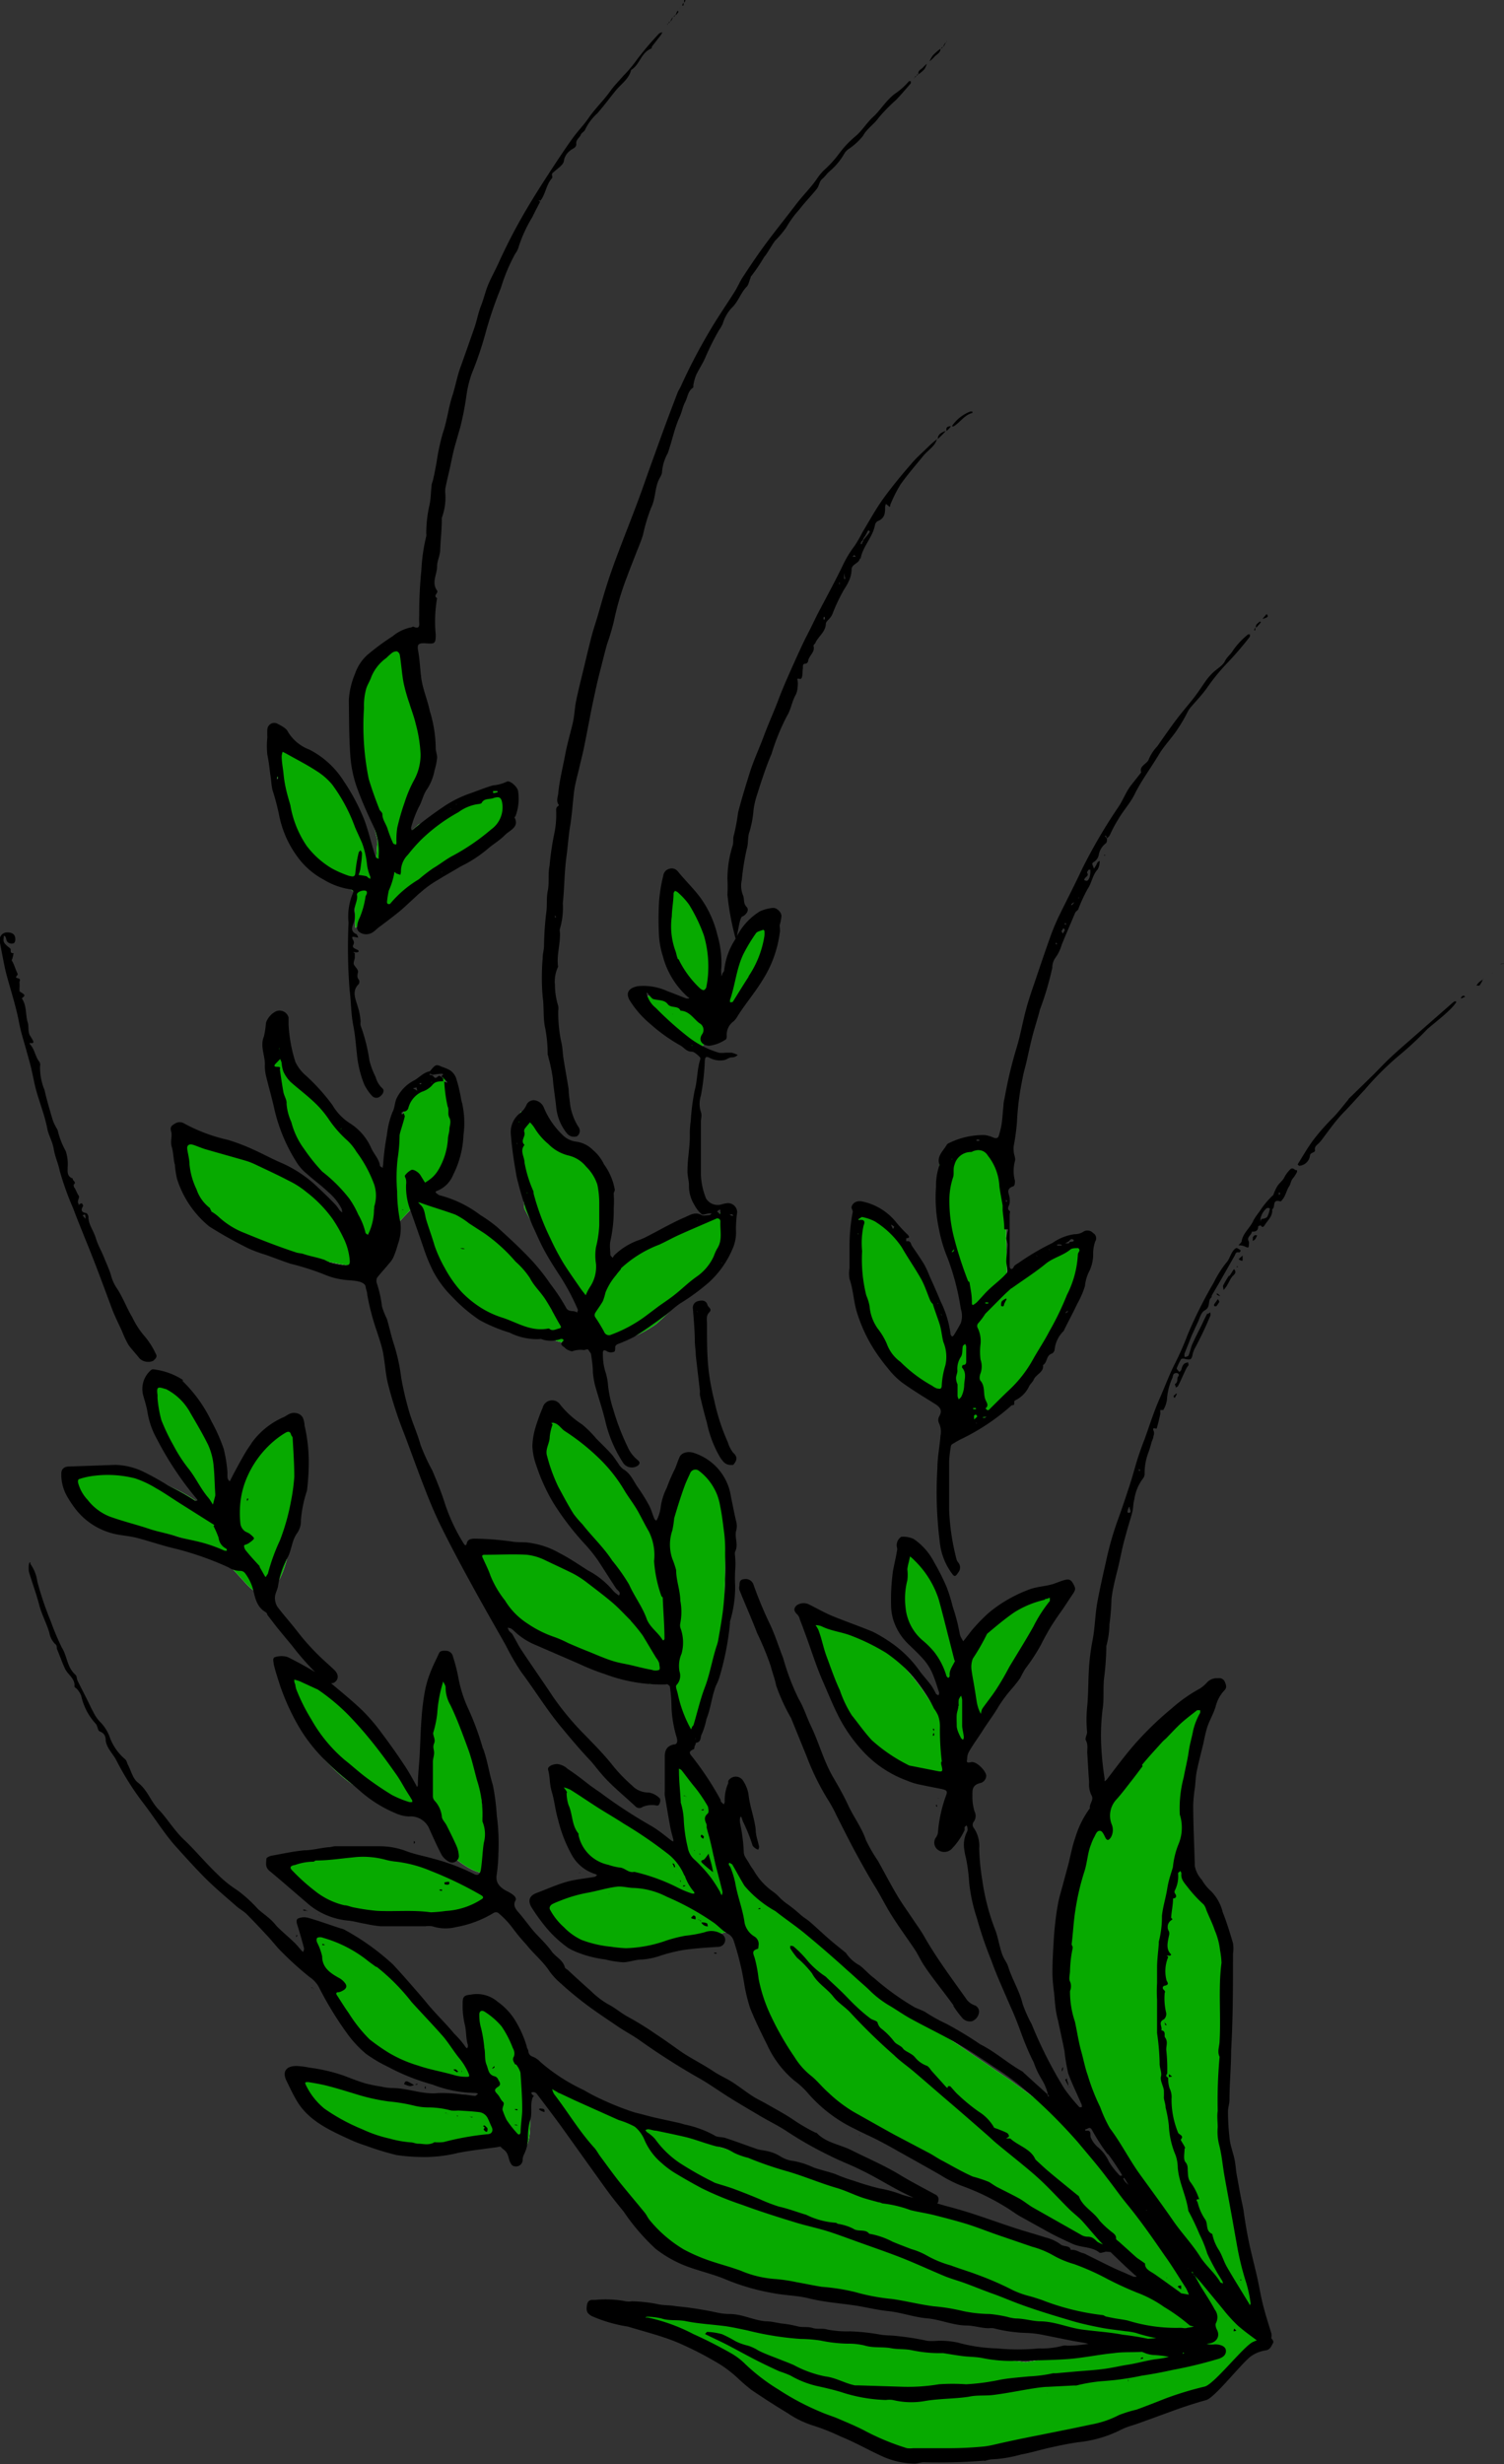 <svg xmlns="http://www.w3.org/2000/svg" viewBox="0 0 111.11 182"><rect x="0" y="0" width="111.11" height="182" fill="#333333" stroke="none"/><defs><style>.cls-1{fill:#fff;}.cls-2{fill:#07aa00;}</style></defs><title>curved-leaves</title><g id="Layer_2" data-name="Layer 2"><g id="Curved_Leaves_Filler" data-name="Curved Leaves Filler"><path id="void" class="cls-1" d="M79.06,150.25c-.61-3.12-1.65-8.82,1.11-14.79a26.61,26.61,0,0,1,6.25-8.11c.69-.66,2.68-2.55,3.22-2.22s-.73,2-1.58,5.67a13.39,13.39,0,0,0-.47,5.3,15.13,15.13,0,0,0,.94,3.34,27.25,27.25,0,0,0,1.52,3.07c.91,1.91.77,3.54.64,6.05-.15,2.88-.07,5.76-.29,8.64-.25,3.25,1.23,7.43,2.53,14.43,0,.07-.06.13-.11.08C89.17,168.75,81.23,161.41,79.06,150.25Zm7.6,16.17q-4.25-5.08-8.48-10.18l-3.62-2.64-5.15-3.5-7.54-5.41-4.39-3.77-4.27-5.09q.95,4.41,1.87,8.8l2.11,5.89,3.39,4.61L67,158.79l13,6.63,2.23.68,3.21,3L74,164.67l-15.15-4.34L48.3,157.09l-8.71-3.71q4.88,6.36,9.76,12.73l5.91,2.27,12.92,2.34,15.14,2.49-7.54,1.27-30.05-3.87,6.37,2.76L59,178l7.89,3.18,7.61-.26L85.14,178,89,176.81a13.68,13.68,0,0,1,2.39-2.28c1.15-.85,1.63-.93,1.83-1.32C93.65,172.38,92.57,170.57,86.66,166.42Zm-48.12-7.58c1.17-.33.36-5,.23-5.78-.61-3.52-1.6-4.2-2.05-4.45a3.82,3.82,0,0,0-1.93-.42l.06,4L31.05,148l-3.39-3.87-4.56-1.43c.12,1,.23,2,.35,3l2.46,4.19L30,152.8l5,1.11.7,1.27H33.86l-8.36-1.37-3.57-.59a6.39,6.39,0,0,0,1.05,2c3.8,4.91,13.77,3.26,14.5,3.13C38,158.84,38.33,158.9,38.54,158.84Zm14.2-21.68a8.08,8.08,0,0,0-.52-4.72,8.67,8.67,0,0,0-2-2.86,11,11,0,0,0-.41,1.43,11.91,11.91,0,0,0,.53,6.52c-1-.88-2.12-1.79-3.33-2.7a61,61,0,0,0-5.38-3.61,5.93,5.93,0,0,0,2,6.42,6.85,6.85,0,0,0,3.8,1.22,20.9,20.9,0,0,0-3.21.26c-2.23.36-3.83.61-4,1.33-.36,1.28,2.91,4,6.08,3.92,1.35,0,1.9-.53,6-1.38.8-.17,1.47-.29,1.93-.37Zm-24.67-.42a17.88,17.88,0,0,0-7.48.95,11.07,11.07,0,0,0,4.26,3.5,13.81,13.81,0,0,0,8.83.58c1.76-.34,3-.6,3.16-1.22C37.07,139.31,32.48,137.14,28.07,136.74Zm3.33-4.93c.1,2.19.46,3.56,1.46,4.71s2.66,2.14,3.28,1.75c.43-.26.23-1.1,0-2.17-1.06-5-.24-3.65-1.29-7.48-1-3.54-1.45-5.31-2-5.3C31.87,123.34,31.25,128.19,31.4,131.81Zm-2.75,1.32a10.25,10.25,0,0,0,2.52.48,19.77,19.77,0,0,0-5.61-7.8c-1.29-1.08-3.61-3-4.27-2.59C20.22,123.92,22.78,131.19,28.65,133.13Zm-9.12-15.48c1.46-.3,1.89-3.28,2.23-5.62a25.82,25.82,0,0,0,0-7,8.17,8.17,0,0,0-3.45,2.6,7.17,7.17,0,0,0-1.22,5.78,13.12,13.12,0,0,0-1-6.15c-1.31-3.07-3.93-5.84-4.68-5.52s.22,3.62,1.35,5.94A17.24,17.24,0,0,0,16,112.08a12.24,12.24,0,0,0-6.55-3.18,12.49,12.49,0,0,0-4.21.11,4.57,4.57,0,0,0,1.17,2.54c2,2.12,5,.78,8.59,2.71C17.86,115.8,18.27,117.91,19.53,117.65Zm52.33,10.29c6.42-7.94,7.22-10.14,6.67-10.61s-2.36.45-3.45,1.17c-2.72,1.81-3.31,4.44-4,4.29-.46-.09-.42-1.15-.65-2.44-.6-3.33-2.69-6.41-3.39-6.25s-1.35,4.19.64,7.05a11,11,0,0,1,2,3.29c.4,1.16.58,2.58.23,2.7-.53.18-1.49-2.92-4.73-5.51-1.76-1.41-4.39-2.83-5.15-2.23-.25.2-.34.67.7,3.23,1.68,4.12,2.52,6.17,4.45,7.48a10.16,10.16,0,0,0,5.14,1.64C70.85,130.48,71.36,129.21,71.86,127.94ZM70,105.83a11.29,11.29,0,0,0,4.45-2.33,9.6,9.6,0,0,0,2.8-4.14l2.34-4.72c.2-1,.39-2,.59-3l-2.65.77-3.14,2.15-.12-7.74-1.52-2.18-2,.11L69.38,86q.42,3.1.85,6.2l1.34,4.19c-.12.65-.23,1.31-.35,2l-.64,1.86-1.25-3.8L67.77,93.1l-2.92-3.44-1.41-.11-.11,4.56c.07,1.12.13,2.23.2,3.35l3,4,3.1,2ZM53.1,76l2.45-3.23,1-2.12.24-2.92L54,70l-.57,3.21-.88-1.32L52,68.08,49.47,65c-.08,1.42-.16,2.83-.23,4.25.19.88.39,1.76.58,2.65l1.7,2.81-2.05-1-2.69-.21,2.57,2.86,2.23,1.22ZM43.92,99.36a8.43,8.43,0,0,0,4.58-1.58L52,94.54l1.52-2.6V89.45l-4.38,2-4.56,2.33.23-4.66-1.17-3.4-3.21-1.91L38.46,82.1l-.33,1.57c.21,1.87.41,3.75.62,5.62L41,93.53l2.69,3.71L42.34,98l-1.59-1.24L39,92.9q-2.2-1.43-4.39-2.87l-3.28-1.75-.58.74L32.34,94l3.8,3.66,3.68.9A8.58,8.58,0,0,0,43.92,99.36ZM27.08,93.74l1.81-2.86,3-3.18c.6-1.33,1.21-2.65,1.81-4l-.86-4.13-1.75.49-1.83,3-1,4.93-1.7-3.6c-1.27-1.47-2.53-2.94-3.8-4.4l-2.46-3.24-.11,4.49,2.28,4.63,3.62,3.77L25.79,91l-4.53-4.82-5.94-2.07L13.63,84c.06,1,.12,1.94.17,2.91l1.76,3.18,4.32,2.28ZM50.7,128.36c.3,0,.69-.72,1.17-2.23l1.58-5.46q.11-4.29.23-8.59c-.55-1.32-1.09-2.65-1.64-4H50.81l-2,5.19c-.49-.65-1-1.3-1.46-2l-3.1-4.08-3.63-2.86-1,2.38,1.81,4.56,4.33,4.77,1.05,2.55-3-1.7-3.45-2.07-3.92-.74-1.46.43,1.23,2.86,2.51,3,6.61,2.65L48,124.38h1.11l.82-.26C50,126.91,50.29,128.32,50.7,128.36ZM26.24,68.53l4.34-2.78,4.1-2.81L37,61l.35-2.23-.84-.41-5.58,2.54-1.56,1.38,1.43-4c.31-1.27.62-2.54.94-3.81-.63-2.44-1.25-4.88-1.88-7.32l-2.74,2.71-.65,2.22L26.49,57l.76,2.54.64,2.5-.11,1.59-1-1.35-1.54-4.38L20.7,54.46c-.07,1-.14,1.94-.22,2.91L21.87,62,25,64.85l1.17,1.06Z"/><path id="fill2" class="cls-2" d="M79.06,150.25c-.61-3.12-1.65-8.82,1.11-14.79a26.61,26.61,0,0,1,6.25-8.11c.69-.66,2.68-2.55,3.22-2.22s-.73,2-1.58,5.67a13.39,13.39,0,0,0-.47,5.3,15.13,15.13,0,0,0,.94,3.34,27.25,27.25,0,0,0,1.52,3.07c.91,1.91.77,3.54.64,6.05-.15,2.88-.07,5.76-.29,8.64-.25,3.25,1.23,7.43,2.53,14.43,0,.07-.06.13-.11.08C89.17,168.75,81.23,161.41,79.06,150.25Zm7.6,16.17q-4.25-5.08-8.48-10.18l-3.62-2.64-5.15-3.5-7.54-5.41-4.39-3.77-4.27-5.09q.95,4.41,1.87,8.8l2.11,5.89,3.39,4.61L67,158.79l13,6.63,2.23.68,3.21,3L74,164.67l-15.15-4.34L48.3,157.09l-8.71-3.71q4.88,6.36,9.76,12.73l5.91,2.27,12.92,2.34,15.14,2.49-7.54,1.27-30.05-3.87,6.37,2.76L59,178l7.89,3.18,7.61-.26L85.14,178,89,176.81a13.68,13.68,0,0,1,2.39-2.28c1.15-.85,1.63-.93,1.83-1.32C93.65,172.38,92.57,170.57,86.66,166.42Zm-48.12-7.58c1.17-.33.36-5,.23-5.78-.61-3.52-1.6-4.2-2.05-4.45a3.82,3.82,0,0,0-1.93-.42l.06,4L31.05,148l-3.39-3.87-4.56-1.43c.12,1,.23,2,.35,3l2.46,4.19L30,152.8l5,1.11.7,1.27H33.86l-8.36-1.37-3.57-.59a6.39,6.39,0,0,0,1.05,2c3.8,4.91,13.77,3.26,14.5,3.13C38,158.84,38.33,158.9,38.54,158.84Zm14.2-21.68a8.08,8.08,0,0,0-.52-4.72,8.67,8.67,0,0,0-2-2.86,11,11,0,0,0-.41,1.43,11.91,11.91,0,0,0,.53,6.52c-1-.88-2.12-1.79-3.33-2.7a61,61,0,0,0-5.38-3.61,5.93,5.93,0,0,0,2,6.42,6.85,6.85,0,0,0,3.8,1.22,20.9,20.9,0,0,0-3.21.26c-2.23.36-3.83.61-4,1.33-.36,1.28,2.91,4,6.08,3.92,1.35,0,1.9-.53,6-1.38.8-.17,1.47-.29,1.93-.37Zm-24.67-.42a17.88,17.88,0,0,0-7.48.95,11.07,11.07,0,0,0,4.26,3.5,13.81,13.81,0,0,0,8.83.58c1.76-.34,3-.6,3.16-1.22C37.07,139.31,32.48,137.14,28.07,136.74Zm3.33-4.93c.1,2.19.46,3.56,1.46,4.71s2.66,2.14,3.28,1.75c.43-.26.23-1.1,0-2.17-1.06-5-.24-3.65-1.29-7.48-1-3.54-1.45-5.31-2-5.3C31.87,123.34,31.25,128.19,31.4,131.81Zm-2.75,1.32a10.25,10.25,0,0,0,2.52.48,19.77,19.77,0,0,0-5.61-7.8c-1.29-1.08-3.61-3-4.27-2.59C20.22,123.92,22.78,131.19,28.65,133.13Zm-9.12-15.48c1.46-.3,1.89-3.28,2.23-5.62a25.82,25.82,0,0,0,0-7,8.17,8.17,0,0,0-3.45,2.6,7.17,7.17,0,0,0-1.22,5.78,13.12,13.12,0,0,0-1-6.15c-1.31-3.07-3.93-5.84-4.68-5.52s.22,3.62,1.35,5.94A17.24,17.24,0,0,0,16,112.08a12.24,12.24,0,0,0-6.55-3.18,12.49,12.49,0,0,0-4.21.11,4.57,4.57,0,0,0,1.17,2.54c2,2.12,5,.78,8.59,2.71C17.86,115.8,18.27,117.91,19.53,117.65Zm52.33,10.29c6.42-7.94,7.22-10.14,6.67-10.61s-2.36.45-3.45,1.17c-2.72,1.81-3.31,4.44-4,4.29-.46-.09-.42-1.15-.65-2.44-.6-3.33-2.69-6.41-3.39-6.25s-1.35,4.19.64,7.05a11,11,0,0,1,2,3.29c.4,1.16.58,2.58.23,2.7-.53.18-1.49-2.92-4.73-5.51-1.76-1.41-4.39-2.83-5.15-2.23-.25.2-.34.67.7,3.23,1.68,4.12,2.52,6.17,4.45,7.48a10.16,10.16,0,0,0,5.14,1.64C70.85,130.48,71.36,129.21,71.86,127.94ZM70,105.83a11.29,11.29,0,0,0,4.45-2.33,9.6,9.6,0,0,0,2.8-4.14l2.34-4.72c.2-1,.39-2,.59-3l-2.65.77-3.14,2.15-.12-7.74-1.52-2.18-2,.11L69.38,86q.42,3.1.85,6.2l1.34,4.19c-.12.65-.23,1.31-.35,2l-.64,1.86-1.25-3.8L67.77,93.1l-2.92-3.44-1.41-.11-.11,4.56c.07,1.12.13,2.23.2,3.35l3,4,3.1,2ZM53.1,76l2.45-3.23,1-2.12.24-2.92L54,70l-.57,3.21-.88-1.32L52,68.08,49.47,65c-.08,1.42-.16,2.83-.23,4.25.19.88.39,1.76.58,2.65l1.7,2.81-2.05-1-2.69-.21,2.57,2.86,2.23,1.22ZM43.92,99.36a8.43,8.43,0,0,0,4.58-1.58L52,94.54l1.52-2.6V89.45l-4.38,2-4.56,2.33.23-4.66-1.17-3.4-3.21-1.91L38.46,82.1l-.33,1.57c.21,1.87.41,3.75.62,5.62L41,93.53l2.69,3.71L42.34,98l-1.59-1.24L39,92.9q-2.2-1.43-4.39-2.87l-3.28-1.75-.58.74L32.34,94l3.8,3.66,3.68.9A8.58,8.58,0,0,0,43.92,99.36ZM27.08,93.74l1.81-2.86,3-3.18c.6-1.33,1.21-2.65,1.81-4l-.86-4.13-1.75.49-1.83,3-1,4.93-1.7-3.6c-1.27-1.47-2.53-2.94-3.8-4.4l-2.46-3.24-.11,4.49,2.28,4.63,3.62,3.77L25.79,91l-4.53-4.82-5.94-2.07L13.63,84c.06,1,.12,1.94.17,2.91l1.76,3.18,4.32,2.28ZM50.7,128.36c.3,0,.69-.72,1.17-2.23l1.58-5.46q.11-4.29.23-8.59c-.55-1.32-1.09-2.65-1.64-4H50.81l-2,5.19c-.49-.65-1-1.3-1.46-2l-3.1-4.08-3.63-2.86-1,2.38,1.81,4.56,4.33,4.77,1.05,2.55-3-1.7-3.45-2.07-3.92-.74-1.46.43,1.23,2.86,2.51,3,6.61,2.65L48,124.38h1.11l.82-.26C50,126.91,50.29,128.32,50.7,128.36ZM26.24,68.53l4.34-2.78,4.1-2.81L37,61l.35-2.23-.84-.41-5.58,2.54-1.56,1.38,1.43-4c.31-1.27.62-2.54.94-3.81-.63-2.44-1.25-4.88-1.88-7.32l-2.74,2.71-.65,2.22L26.49,57l.76,2.54.64,2.5-.11,1.59-1-1.35-1.54-4.38L20.7,54.46c-.07,1-.14,1.94-.22,2.91L21.87,62,25,64.85l1.17,1.06Z"/><path id="fill1" d="M77.39,154.59a3.8,3.8,0,0,0-.43-1,6.19,6.19,0,0,1-.59-1.25c-.39-.76-.71-1.56-1-2.36s-.53-1.36-.82-2c-.45-1.06-.94-2.11-1.32-3.19a28.52,28.52,0,0,1-1.06-3.11,12.42,12.42,0,0,1-.57-2.61,12.69,12.69,0,0,0-.24-1.84,4.25,4.25,0,0,1-.12-.6,2.12,2.12,0,0,1,.22-1.37.47.47,0,0,0,0-.29s0-.09-.06-.13a.55.55,0,0,0-.14.12c0,.07,0,.15,0,.22a5,5,0,0,1-1,1.43.78.78,0,0,1-1,0,.66.66,0,0,1-.13-.87.85.85,0,0,0,.16-.35,10.26,10.26,0,0,1,.62-2.82c.1-.29,0-.35-.35-.43-.6-.12-1.19-.23-1.78-.36a5.1,5.1,0,0,1-.78-.26,8.32,8.32,0,0,1-3.09-2,11.34,11.34,0,0,1-2-2.82c-.41-.82-.75-1.67-1.12-2.51-.47-1.07-.82-2.19-1.22-3.29-.16-.43-.31-.86-.48-1.28a.76.76,0,0,0-.17-.35c-.23-.22-.35-.42-.07-.69a.91.91,0,0,1,.92-.07c.58.29,1.14.61,1.74.86,1,.41,2,.75,3,1.17a11.35,11.35,0,0,1,1.37.83A8.48,8.48,0,0,1,68,123.51c.26.33.55.65.81,1a6.65,6.65,0,0,1,.33.58c0,.05.11.08.16.12s.09-.14.08-.19c-.16-.48-.31-1-.51-1.45a4,4,0,0,0-.59-.94c-.35-.41-.75-.78-1.14-1.16A4.28,4.28,0,0,1,66,119.67a3.82,3.82,0,0,1-.17-1.1,15.22,15.22,0,0,1,.14-2.53c.09-.5.22-1,.3-1.52a.44.44,0,0,0,0-.2.73.73,0,0,1,.32-.81,1.83,1.83,0,0,1,.92.17A4.66,4.66,0,0,1,69,115.37a17.2,17.2,0,0,1,.94,1.87,12.23,12.23,0,0,1,.44,1.42c.11.33.21.66.3,1s.15.65.22,1a1.29,1.29,0,0,0,.06.21c.06.13.13.24.2.36l.26-.33c.19-.24.37-.49.58-.72a12.69,12.69,0,0,1,1.1-1.1,10.3,10.3,0,0,1,3-1.7c.53-.19,1.15-.21,1.7-.38.27-.09.54-.21.83-.29s.47-.08.66.28.17.4,0,.7c-.34.49-.65,1-1,1.48a17.44,17.44,0,0,0-1.4,2.34,14.07,14.07,0,0,1-1.14,1.74,7.37,7.37,0,0,0-.37.68c-.18.26-.39.52-.6.77a10.18,10.18,0,0,0-1,1.33c-.36.62-.8,1.19-1.18,1.79s-.69,1-1,1.54a1.08,1.08,0,0,0-.15.53c0,.16-.14.37.28.27s1.12.67,1.13,1a.58.58,0,0,1-.47.55c-.6.15-.55.56-.55.93a3.56,3.56,0,0,0,.16,1.17.73.73,0,0,1-.05.73.37.37,0,0,0,0,.49,2.36,2.36,0,0,1,.39,1.5,17,17,0,0,0,.23,2.36,16.54,16.54,0,0,0,1,3.78c.17.51.25,1,.42,1.54s.38.69.49,1.05c.29.94.84,1.79,1.07,2.76a10,10,0,0,0,.67,1.5,31.89,31.89,0,0,0,2.42,4.77,13.82,13.82,0,0,0,1.1,1.35.48.48,0,0,0,.18,0,.94.94,0,0,0,0-.16c-.33-.77-.71-1.53-1-2.32a13.07,13.07,0,0,1-.28-1.66c-.15-.76-.32-1.52-.48-2.27a7,7,0,0,1-.16-.77c-.06-.43-.09-.86-.13-1.29a11.49,11.49,0,0,1-.12-1.42c0-.94.06-1.88.12-2.82.06-.73.14-1.46.27-2.19.08-.5.24-1,.37-1.49s.27-1,.39-1.44c.18-.69.3-1.41.54-2.08a7,7,0,0,1,1.08-2.17c-.07-.34.35-.61.09-1a1.89,1.89,0,0,1-.15-.93c-.06-.73-.09-1.45-.14-2.18,0-.29.07-.59-.1-.9-.09-.15.11-.43.09-.64a9.63,9.63,0,0,1,0-1.78c.09-.85.08-1.7.12-2.55a16.19,16.19,0,0,1,.26-2.3c.21-1,.2-2,.39-3s.39-1.91.61-2.86a23.48,23.48,0,0,1,.9-3.18c.31-.84.59-1.7.87-2.55.21-.64.38-1.3.58-1.94.16-.49.34-1,.52-1.45.36-1,.67-2,1.11-3s.72-1.79,1.17-2.66a22.13,22.13,0,0,0,.9-2.06,33,33,0,0,1,1.93-3.85,7.89,7.89,0,0,1,.93-1.47c.23-.24.3-.63.53-.91s.29-.13.44-.06a.12.12,0,0,1,.08.12s-.08.11-.11.1c-.25-.07-.26.12-.33.24-.57,1-1.13,2-1.69,2.94,0,.06,0,.14-.09.2-.2.27,0,.66-.43.9-.28.15-.37.59-.52.9s-.29.63-.44.95L87.5,100s0,.13,0,.2.29,0,.31-.1c.12-.27.16-.56.28-.83.21-.47.45-.93.68-1.39.13-.28.26-.56.41-.84,0,0,.12,0,.18-.08s.08.15.06.21a26.72,26.72,0,0,1-1.18,2.48,1.84,1.84,0,0,0-.15.47c-.08.31-.14.33-.53.26a.41.41,0,0,0-.3,0,4.37,4.37,0,0,0-.33.69c0,.06.1.15.16.23s.16-.08.18-.13.07-.37.28-.48l.22-.07c0,.09.08.2,0,.27s-.18.29-.25.44c-.16.34-.31.7-.47,1,0,.07-.12.11-.18.17,0-.09-.1-.26-.07-.27.26-.14.12-.41.24-.56s0-.22-.08-.25a.29.29,0,0,0-.25.07c-.07.09-.06.21-.11.31a4.53,4.53,0,0,0-.39,1.58,2.09,2.09,0,0,1-.27.77s-.21,0-.22,0,0,.2,0,.29c-.08.36-.16.72-.27,1.07,0,.07-.35-.15-.24.14a.5.5,0,0,1,0,.43c0,.14-.08.28-.13.42a8.16,8.16,0,0,1-.26.84,4.29,4.29,0,0,0-.26,1.47.58.58,0,0,1-.13.41,3.31,3.31,0,0,0-.63,1.53c-.09.29-.07.6-.14.9-.11.45-.26.88-.38,1.32s-.24.85-.34,1.28-.2.94-.31,1.41-.26,1-.37,1.56a7.36,7.36,0,0,0-.15.94,16,16,0,0,1-.15,1.82,6.19,6.19,0,0,1-.23,1.6s0,.08,0,.12a20.17,20.17,0,0,1-.14,2.06c-.13.84,0,1.7-.14,2.53a15.93,15.93,0,0,0-.09,2.76,23.31,23.31,0,0,0,.25,2.36.43.43,0,0,0,0,.16l.14-.11c.77-1,1.5-2,2.34-2.92a23.89,23.89,0,0,1,2.47-2.35,11.06,11.06,0,0,1,2.09-1.47,2.9,2.9,0,0,0,.56-.49,1,1,0,0,1,.78-.27.45.45,0,0,1,.51.3c.1.25.14.41-.06.61a2.68,2.68,0,0,0-.63,1.17c-.15.52-.44,1-.62,1.52a11.57,11.57,0,0,0-.27,1.13c-.17.72-.36,1.43-.51,2.15-.08.41-.09.83-.14,1.24a10.4,10.4,0,0,0-.12,1.24c0,1.51.08,3,.12,4.52a2.08,2.08,0,0,0,.51,1,3.53,3.53,0,0,0,.69.85,3.33,3.33,0,0,1,.86,1.55c.3.75.53,1.52.76,2.29a2.42,2.42,0,0,1,0,.76c0,2.4,0,4.81-.14,7.21,0,1.2-.12,2.4-.12,3.6,0,.3-.12.6-.11.89a17.66,17.66,0,0,0,.13,2.06c.06.47.24.93.34,1.39s.1.74.16,1.11l.3,1.65c.07.36.16.72.22,1.09.13.93.29,1.87.5,2.79.16.7.34,1.4.5,2.1s.25,1.31.42,2,.39,1.38.6,2.06a.78.78,0,0,1-.08.7.44.44,0,0,1-.71.11c-.56-.42-1.15-.83-1.67-1.29a11.54,11.54,0,0,1-1.1-1.22l-1.51-1.83c-.16-.2-.34-.39-.54-.61l-.16-.11c0-.08,0-.13,0-.18l-.09,0a1.3,1.3,0,0,1,.12.21.44.44,0,0,0,.13.09c.15.28.3.56.46.83.34.55.71,1.1,1,1.65a.92.92,0,0,1,.09,1c-.07.13,0,.36.09.52.25.54-.13,1-.77,1-.83-.11-1.67-.16-2.5-.25a11.51,11.51,0,0,1-2.72-.54,4.88,4.88,0,0,0-.78-.13c-.59-.08-1.18-.14-1.76-.25s-1.45-.29-2.16-.5c-1.38-.41-2.76-.82-4.11-1.33-.58-.22-1.16-.47-1.75-.68-.91-.32-1.79-.71-2.71-1-.34-.11-.68-.22-1-.36-1-.42-2-.88-3-1.28-1.17-.46-2.36-.86-3.54-1.29-.67-.24-1.33-.49-2-.7s-1.46-.38-2.18-.59c-1.38-.42-2.75-.85-4.1-1.35a23.75,23.75,0,0,1-3-1.23q-1.07-.57-2.1-1.2a7,7,0,0,1-.86-.66,4.63,4.63,0,0,1-1.26-1.69,2.49,2.49,0,0,0-.73-1,6.43,6.43,0,0,0-1.19-.49l-3.21-1.44-1.17-.55c-.08,0-.14-.08-.21-.11l-.32-.18a1.42,1.42,0,0,0,.14.36c1,1.29,1.84,2.73,3,4,.16.19.27.41.42.61.46.62.91,1.25,1.39,1.86.62.77,1.26,1.52,1.88,2.28.15.18.23.39.38.57a9.64,9.64,0,0,0,2.53,2.17,12.64,12.64,0,0,0,1.72.76c.61.22,1.24.39,1.86.59.26.09.53.17.78.28a7.86,7.86,0,0,0,2.46.55,12.8,12.8,0,0,1,1.51.23c.61.11,1.23.24,1.84.34a15.28,15.28,0,0,1,2.48.39,15.14,15.14,0,0,0,2.72.51c1,.14,2,.4,3.07.54a14.1,14.1,0,0,1,2.16.35,10,10,0,0,0,2,.22,9.82,9.82,0,0,1,1.32.22,3.06,3.06,0,0,0,.59.11c.6,0,1.19.19,1.77.21,1.1,0,2.09.47,3.15.61s2,.19,3,.38a19.62,19.62,0,0,1,2.85.54,3,3,0,0,0,1,.13.59.59,0,0,1,.57.3.55.55,0,0,1-.07.53.63.63,0,0,1-.7.19,7.33,7.33,0,0,0-1.34-.19,2.14,2.14,0,0,1-.64-.13,2.66,2.66,0,0,0-1-.23,11,11,0,0,1-1.83-.24c-.44-.12-.89-.09-1.32-.21s-.83-.16-1.25-.24l-2.19-.44a7.5,7.5,0,0,0-1.16-.14,11,11,0,0,1-2.49-.35,1.13,1.13,0,0,0-.32,0c-.56,0-1.1-.19-1.64-.2-1,0-1.94-.44-2.94-.53s-1.89-.43-2.85-.53c-.77-.08-1.52-.26-2.28-.39-1.2-.19-2.43-.26-3.62-.56-.84-.21-1.74-.21-2.61-.38a16.28,16.28,0,0,1-3.48-1c-.82-.35-1.72-.57-2.57-.86a8.79,8.79,0,0,1-2.65-1.42,15.76,15.76,0,0,1-2.36-2.75c-.34-.42-.68-.83-1-1.26s-.45-.61-.67-.92l-3-4.19c-.57-.78-1.16-1.55-1.75-2.33a.33.33,0,0,0-.27-.12c-.21,0-.11.15,0,.24s.06.08,0,.1c-.27.58,0,1.21-.24,1.81a4.57,4.57,0,0,0-.14,1.17,2.8,2.8,0,0,1-.32,1.35,1,1,0,0,0-.07.38.49.49,0,0,1-.48.44c-.29,0-.35-.12-.46-.35s-.1-.63-.45-.89-.13-.25-.47-.19-.73.09-1.1.15c-.6.08-1.21.16-1.81.28a10.36,10.36,0,0,1-2.83.3,13.76,13.76,0,0,1-1.71-.14,20.27,20.27,0,0,1-2.26-.69A10.38,10.38,0,0,1,26,158.1c-1.58-.72-3.18-1.42-4.07-2.92-.29-.49-.53-1-.78-1.52-.31-.66,0-1.07.78-1.06a5.65,5.65,0,0,1,.92.12,12.7,12.7,0,0,1,2.51.58c.53.2,1.06.41,1.61.58a11.2,11.2,0,0,0,1.18.24,4.13,4.13,0,0,0,.85.11c1.15,0,2.22.5,3.39.37a10.71,10.71,0,0,1,1.78.11c.31,0,.61.08.92.1.06,0,.13-.08.2-.13s-.14-.09-.2-.09a9.06,9.06,0,0,1-3.15-.62,15.71,15.71,0,0,1-3.28-1.31,10.65,10.65,0,0,1-1.61-.95,8.19,8.19,0,0,1-1.44-1.56,25.07,25.07,0,0,1-2.08-3.43,2.23,2.23,0,0,0-.67-.7,23.1,23.1,0,0,1-2-1.8c-.38-.36-.7-.79-1.06-1.18-.52-.56-1.05-1.13-1.6-1.68-.21-.2-.49-.35-.71-.54-.76-.67-1.54-1.32-2.23-2s-1.57-1.65-2.33-2.5-1.54-2.09-2.33-3.12a20.45,20.45,0,0,1-2-3.17c-.25-.49-.71-.89-.79-1.46,0-.26-.06-.54-.44-.68-.16-.06-.15-.41-.3-.57a4.45,4.45,0,0,1-1.07-2.06,1.62,1.62,0,0,0-.29-.48c-.06-.08-.21-.15-.21-.21.07-.58-.49-.87-.7-1.32s-.4-1-.6-1.47c0-.12,0-.28-.14-.36a1.6,1.6,0,0,1-.42-.84c-.21-.7-.57-1.35-.75-2.06s-.51-1.61-.75-2.41a1.94,1.94,0,0,1,0-.59s0-.08.07-.12,0,.11.06.15a2.92,2.92,0,0,1,.49,1.28,24,24,0,0,0,1,2.95,18.1,18.1,0,0,0,.81,1.92c.4.63.37,1.44,1,2,.12.1.09.31.17.46.25.51.51,1,.77,1.53.12.24.23.5.37.74a3,3,0,0,0,.46.7,3.07,3.07,0,0,1,.75,1.13,3.82,3.82,0,0,0,1.14,1.67c.13.1.15.29.23.44.23.44.35,1,.72,1.29.73.56.95,1.4,1.54,2s1.16,1.56,1.89,2.24,1.62,1.75,2.49,2.57a8.2,8.2,0,0,0,1.39,1.12A10,10,0,0,1,19.05,141c.33.3.7.55,1,.84s.33.39.52.56c.35.34.73.66,1.09,1s.42.47.64.7l.09.08a.94.94,0,0,0,.06-.15.33.33,0,0,0,0-.17c-.14-.51-.27-1-.44-1.53-.07-.23-.18-.5,0-.62a1.13,1.13,0,0,1,.77-.05c.8.23,1.57.51,2.36.77a1.31,1.31,0,0,1,.28.09,17.82,17.82,0,0,1,3.6,2.57c.75.8,1.46,1.63,2.18,2.46.24.28.46.57.71.84.54.62,1.13,1.19,1.65,1.83a6.47,6.47,0,0,1,.85,1,.31.31,0,0,0,.09.07.47.47,0,0,0,.06-.09.54.54,0,0,0,0-.18c-.16-.5-.09-1-.24-1.55a6,6,0,0,1-.14-1.47c0-.49.06-.62.59-.67a2.36,2.36,0,0,1,2,.53A4.75,4.75,0,0,1,38,149.14a8,8,0,0,1,.91,2c0,.13.11.24.12.36s.07.33.32.41a1.61,1.61,0,0,1,.59.41,13.62,13.62,0,0,0,3.19,2.06,12.6,12.6,0,0,0,1.26.66,20.61,20.61,0,0,0,2.52,1c.57.13,1.15.31,1.73.43l1.59.35.34.1a7.88,7.88,0,0,1,2.22.81c.19.15.55.1.81.19.79.26,1.56.55,2.34.82.21.07.44.08.65.13a3,3,0,0,1,1.05.4,2.35,2.35,0,0,0,1,.35,6,6,0,0,1,1.47.48c.52.18,1.07.3,1.59.48a12,12,0,0,0,1.38.5,19.43,19.43,0,0,0,1.88.56,8.7,8.7,0,0,1,1.66.46c.67.22,1.36.33,2,.49.46.1.92.26,1.38.38.61.16,1.22.34,1.82.53,1.07.35,2.12.73,3.19,1.08.73.24,1.48.44,2.21.68a3.14,3.14,0,0,1,1.11.5c.24.23.69.05.78.43.35-.06.61.17.92.24a1.07,1.07,0,0,1,.27.12c.49.24,1,.5,1.47.73s.81.39,1.23.56c.25.11.5.23.76.33,0,0,.11,0,.17,0s0-.09-.08-.12l-.72-.66c-.56-.54-1.14-1.08-1.68-1.64s-1-1.15-1.51-1.71c-.29-.31-.65-.57-.95-.87-.78-.77-1.51-1.59-2.33-2.33s-2-1.66-3-2.49c-.28-.23-.54-.49-.82-.73-.95-.83-1.9-1.66-2.86-2.48s-1.66-1.44-2.5-2.15c-.47-.4-1-.76-1.41-1.17a42.76,42.76,0,0,1-3.2-3.11c-.39-.44-.94-.76-1.29-1.21-.48-.63-1.2-1-1.59-1.74a7.55,7.55,0,0,0-1.11-1.16,6.72,6.72,0,0,1-.5-.69s0-.1,0-.16.18,0,.22,0a8.08,8.08,0,0,1,1.12,1.15A6.47,6.47,0,0,0,61,146c.42.42.87.81,1.29,1.23s.66.69,1,1a11.06,11.06,0,0,0,1,.85c.16.13.49.17.54.31a.89.89,0,0,0,.23.41,5.19,5.19,0,0,1,1,1c.16.21.51.3.65.51s.64.35.88.64a2,2,0,0,0,.87.63c.16.06.26.26.38.4l1,1.11c.07.08.19.22.19,0,.06,0,.14,0,.16,0,.21.21.38.45.61.65a13.63,13.63,0,0,0,1.5,1.23,3.33,3.33,0,0,1,1.1,1.11c0,.1.23.14.35.19s.44.17.65.28a.33.33,0,0,1,.14.23c0,.06-.14.12-.21.17.1,0,.24,0,.3,0,.59.55,1.52.76,1.86,1.55,0,0,.06.06.09.09.3.27.59.55.9.81.7.59,1.41,1.16,2.12,1.74,0,0,.1.06.11.1.27.75,1.08,1.12,1.51,1.77a6.28,6.28,0,0,0,.79.75c.18.17.47.28.44.6,0,.07.16.17.25.25l1.22,1.1c.15.13.33.23.49.35s.17.1.18.15c0,.42.42.56.73.78.62.43,1.23.88,1.85,1.32,0,0,.06.07.09.08l.57.1a3.64,3.64,0,0,0-.22-.49c-.52-.8-1-1.61-1.57-2.4-.87-1.26-1.74-2.52-2.72-3.72-.54-.65-1-1.32-1.53-2-.68-.91-1.43-1.77-2.16-2.65a38.64,38.64,0,0,0-4.13-4.06,20.54,20.54,0,0,0-2-1.45c-.89-.6-1.77-1.2-2.7-1.74-1.14-.65-2.33-1.22-3.48-1.85-.52-.28-1-.62-1.51-.93a7.4,7.4,0,0,1-1.54-1.16c-.27-.27-.57-.52-.86-.78s-.51-.47-.78-.7c-1-.91-2.07-1.84-3.15-2.73-.7-.58-1.48-1.1-2.2-1.67A8.2,8.2,0,0,1,55,139.29c-.32-.52-.6-1.06-.91-1.59,0,0-.12-.06-.18-.1s-.08.11-.06.15.09.12.12.19a7,7,0,0,1,.34,1.1c.16,1,.57,2,.7,3a1.56,1.56,0,0,0,.73,1,.65.65,0,0,1,.29.71c0,.07,0,.19-.06.2-.46.13-.32.35-.22.66a9.83,9.83,0,0,1,.29,1.53A11.5,11.5,0,0,0,57,149a21.39,21.39,0,0,0,1.69,2.93,5.35,5.35,0,0,0,1.15,1.33c.5.38.87.88,1.35,1.3A10.54,10.54,0,0,0,63.08,156c1,.56,2,1.13,3,1.68l2.6,1.37c.33.18.63.4,1,.58.72.39,1.44.81,2.19,1.14a10.18,10.18,0,0,1,1.18.39c.19.11.36.24.55.35.57.3,1.16.58,1.72.89.35.2.65.46,1,.66l3.53,2a.94.94,0,0,0,.5.15c.35,0,.5.17.69.35s1.34.52,1.5.71-.93,0-.9.06l-.28.07s-.1,0-.12,0c-.55-.47-1.34-.36-2-.66s-1.28-.59-1.89-.93-1.31-.73-2-1.11c-.38-.22-.72-.49-1.1-.71a17.47,17.47,0,0,0-3.23-1.55,9.43,9.43,0,0,1-1.52-.77c-1-.58-2.09-1.18-3.14-1.77-.49-.28-1-.56-1.5-.82s-1.13-.53-1.68-.82a10.63,10.63,0,0,1-3.5-2.66,5.84,5.84,0,0,0-1-.92,7.52,7.52,0,0,1-2-2.63c-.45-.9-.9-1.81-1.27-2.74a12.69,12.69,0,0,1-.42-1.72,20.14,20.14,0,0,0-.78-3.22.88.88,0,0,0-.44-.54c-.43-.23-.74-.63-1.15-.89a19.57,19.57,0,0,0-3.36-1.84,5.81,5.81,0,0,0-2.42-.65c-.43,0-.88-.15-1.3-.09-.71.09-1.4.31-2.11.44a10.37,10.37,0,0,0-2.06.6c-.18.07-.36.14-.54.23s-.3.28-.17.47a4.75,4.75,0,0,0,1,1.25,4.42,4.42,0,0,0,1.31.94,8.38,8.38,0,0,0,2.16.5,10.43,10.43,0,0,0,1.11.11,9.66,9.66,0,0,0,3-.57,10.72,10.72,0,0,1,1.38-.35,9.4,9.4,0,0,0,1.44-.26,1.38,1.38,0,0,1,1.26.14.48.48,0,0,1,.23.58.52.52,0,0,1-.51.36c-.87.06-1.74.11-2.6.24a12,12,0,0,0-1.79.46,5.31,5.31,0,0,1-1.25.24c-.47,0-.93.2-1.39.2a7.59,7.59,0,0,1-1.31-.21,8.34,8.34,0,0,1-1.91-.47,4.89,4.89,0,0,1-.8-.37,8.61,8.61,0,0,1-1.73-1.62,14.47,14.47,0,0,1-1-1.4c-.29-.5-.14-.86.41-1.06.72-.27,1.42-.59,2.15-.8s1.4-.25,2.1-.38c.06,0,.11-.07.17-.1s-.1-.11-.16-.12a3,3,0,0,1-1.65-1.33,10.32,10.32,0,0,1-1.06-2.71c-.2-.66-.25-1.33-.45-2s-.12-1.11-.28-1.65c-.07-.25.39-.44.71-.42a1.36,1.36,0,0,1,.74.36c.51.33,1,.71,1.46,1.07s.82.57,1.21.87a36.28,36.28,0,0,0,3.54,2.29c.52.31,1,.71,1.45,1.06l.14.07a.44.44,0,0,0,0-.16c-.08-.32-.18-.63-.24-1-.14-.75-.26-1.5-.39-2.25a1.5,1.5,0,0,1,0-.3c0-.44,0-.88,0-1.32s0-.81,0-1.21.09-.82.68-.93c.29,0,.26-.32.2-.52a8.75,8.75,0,0,1-.38-2.21,11.26,11.26,0,0,0-.12-1.53c0-.06-.1-.13-.16-.17s-.13,0-.19,0a12,12,0,0,1-4.44-.76,16.51,16.51,0,0,1-1.91-.76l-3.23-1.4a5.07,5.07,0,0,1-1.55-1,1.5,1.5,0,0,0-.24-.2.71.71,0,0,0-.26-.07.94.94,0,0,0,.1.23c.07.09.19.16.25.26.24.4.43.82.69,1.2.75,1.13,1.53,2.24,2.28,3.37a20.6,20.6,0,0,0,2.37,2.85c.69.71,1.39,1.42,2,2.18a11.41,11.41,0,0,0,1.48,1.55,1.66,1.66,0,0,0,1.25.53,1.49,1.49,0,0,1,.77.39c.13.11.08.32,0,.48s-.24.07-.39.06a1.75,1.75,0,0,0-.83.13.4.4,0,0,1-.55-.05c-.64-.6-1.32-1.16-1.94-1.78s-.87-1-1.34-1.55c-.82-.86-1.58-1.77-2.33-2.68-1-1.23-1.84-2.6-2.8-3.88a17.41,17.41,0,0,1-1.16-2c-.81-1.43-1.63-2.86-2.42-4.3s-1.55-2.85-2.27-4.3c-.5-1-.92-2-1.33-3.07-.52-1.33-1-2.69-1.5-4a29.61,29.61,0,0,1-1.14-3.49c-.22-.81-.25-1.66-.41-2.49-.1-.5-.28-1-.43-1.48a17.65,17.65,0,0,1-.73-2.77c0-.2-.1-.39-.12-.59s-.33-.34-.54-.38c-.37-.09-.78-.07-1.17-.14a5.18,5.18,0,0,1-1.31-.36,19.22,19.22,0,0,0-2.54-.81c-.62-.21-1.22-.44-1.83-.66a10.07,10.07,0,0,1-1.27-.47,31.41,31.41,0,0,1-2.89-1.62,7.41,7.41,0,0,1-2.38-3.51,6.79,6.79,0,0,1-.16-1.05c-.12-.43-.1-.88-.23-1.31s.06-.8-.05-1.16.1-.45.29-.57a.64.64,0,0,1,.69,0,12.33,12.33,0,0,0,3.2,1.2,14.09,14.09,0,0,1,1.87.71c.72.32,1.4.7,2.11,1a9.21,9.21,0,0,1,2.4,1.54c.55.51,1.07,1,1.6,1.56a3.18,3.18,0,0,1,.27.37c.05.06.12.11.18.17s0-.17,0-.23a4,4,0,0,0-1-1.26c-.49-.47-1.06-.88-1.57-1.34a3.45,3.45,0,0,1-.69-.74,12.53,12.53,0,0,1-1.71-4c-.18-.84-.43-1.67-.63-2.51a3.07,3.07,0,0,1-.08-.85c0-.69-.37-1.35-.07-2.06a7,7,0,0,0,.15-1,1.46,1.46,0,0,1,.76-.86.69.69,0,0,1,.91.47c0,.18,0,.36,0,.53a10.83,10.83,0,0,0,.5,2.74,3,3,0,0,0,.66.91,14.79,14.79,0,0,1,2.07,2.27A4,4,0,0,0,25.9,83a4.11,4.11,0,0,1,1.51,1.77c.19.45.59.82.66,1.33,0,.06.12.1.18.15s0-.1.05-.16a18.52,18.52,0,0,1,.28-2.24A6.61,6.61,0,0,1,29,82.13c.16-.27.15-.67.3-1a2.92,2.92,0,0,1,1.28-1.32c.39-.21.66-.56,1.12-.67.07,0,.13-.1.18-.16.3-.35.37-.37.77-.18a3.17,3.17,0,0,1,.59.25,1.2,1.2,0,0,1,.44.54A10.12,10.12,0,0,1,34,80.83c.05.22.07.44.14.65a6.7,6.7,0,0,1,.1,2.36,7.08,7.08,0,0,1-.76,2.93,2.11,2.11,0,0,1-1.14,1.17c-.26.08-.15.17,0,.27a.31.31,0,0,0,.15.08,8.49,8.49,0,0,1,3,1.46,10.74,10.74,0,0,1,1.22.87c.87.79,1.73,1.58,2.53,2.43a15.47,15.47,0,0,1,1.43,1.8,14.14,14.14,0,0,1,1.15,1.74c.19.38.6.15.82.37,0-.07.07-.16.05-.22a16.51,16.51,0,0,0-1.32-2.49c-.4-.61-.79-1.22-1.14-1.86s-.57-1.19-.85-1.78a20.43,20.43,0,0,1-1.11-3.28,6.09,6.09,0,0,1-.18-.87,26.71,26.71,0,0,1-.35-2.67,1.76,1.76,0,0,1,.64-1.54,1.59,1.59,0,0,0,.49-.58.59.59,0,0,1,.64-.4.89.89,0,0,1,.66.52,5.89,5.89,0,0,0,1.35,2,1.72,1.72,0,0,0,1,.53,2.13,2.13,0,0,1,1.28.62A3.12,3.12,0,0,1,44.62,86a4.49,4.49,0,0,1,.8,1.88c0,.13-.1.2-.08.33a7.35,7.35,0,0,1,0,1.05,10.36,10.36,0,0,1-.25,2.42c-.07.33,0,.68,0,1,0,.07.11.15.17.23a1,1,0,0,1,.14-.21,5.06,5.06,0,0,1,1.7-1.07,4.34,4.34,0,0,0,.7-.3c.93-.47,1.82-1,2.78-1.41.34-.14.76-.45,1.25-.17.14.08.41,0,.61,0,0,0,.09-.08.13-.12a.49.49,0,0,0-.16,0c-.2,0-.47.14-.57.06A2.34,2.34,0,0,1,51.3,89a2.6,2.6,0,0,1-.4-1.43c0-.37-.13-.75-.11-1.12,0-.91.2-1.82.17-2.73a7.16,7.16,0,0,1,.07-.94,16.53,16.53,0,0,1,.29-2.24c.21-.75.17-1.52.4-2.25.05-.16,0-.19-.07-.26s-.36-.35-.54-.35c-.4,0-.57-.3-.83-.45a12.47,12.47,0,0,1-2.23-1.59,7.25,7.25,0,0,1-1.56-1.8c-.25-.49-.08-.86.64-1a4.27,4.27,0,0,1,2.2.38c.47.17.92.36,1.38.53,0,0,.11,0,.17,0s0-.09-.08-.12a6.13,6.13,0,0,1-1.83-3,6.35,6.35,0,0,1-.28-1.43,22.91,22.91,0,0,1,0-2.62A11.47,11.47,0,0,1,49,64.68a.6.6,0,0,1,.46-.51.57.57,0,0,1,.62.2c.56.69,1.22,1.32,1.71,2A7.79,7.79,0,0,1,53,69.07a7.31,7.31,0,0,1,.29,2.42,1.85,1.85,0,0,0,0,.47.83.83,0,0,0,0,.15l.08-.18c0-.08.13-.16.13-.24a5.12,5.12,0,0,1,.86-2.37,4.63,4.63,0,0,1,1.77-2,2.89,2.89,0,0,1,1-.26c.27,0,.62.34.6.62a3.56,3.56,0,0,1-.13.65c0,.21.05.39,0,.61a8.54,8.54,0,0,1-1.27,3.46c-.57.94-1.29,1.77-1.86,2.69a1.43,1.43,0,0,1-.29.36,1.2,1.2,0,0,0-.49,1.05c0,.1,0,.27-.11.3a2.73,2.73,0,0,1-1.15.44c-.55,0-.85-.38-.58-.82a.56.56,0,0,0-.19-.85c-.44-.34-.72-.88-1.39-.92-.16-.4-.7-.16-.94-.48s-.64-.27-1-.36c-.17,0-.3-.25-.44-.39a1.13,1.13,0,0,1-.1-.13.45.45,0,0,0,0,.16,1.93,1.93,0,0,0,.66,1,24.11,24.11,0,0,0,2.38,2.13,6.82,6.82,0,0,0,2.29,1.18,2.16,2.16,0,0,0,.44,0,4.24,4.24,0,0,1,.51,0,2.5,2.5,0,0,1,.43.16.57.57,0,0,1-.44.18c-.21,0-.4.19-.61.21a1.65,1.65,0,0,1-1-.16c-.28-.15-.35-.09-.38.18a17.11,17.11,0,0,1-.29,2.59,2,2,0,0,0,0,1.22c.09.26,0,.48,0,.72,0,1.31,0,2.62,0,3.93a5.22,5.22,0,0,0,.38,1.73,1,1,0,0,0,1.11.45,2.52,2.52,0,0,1,.46-.1.68.68,0,0,1,.73.66,9.47,9.47,0,0,0-.09,1.3,3,3,0,0,1-.28,1.48,7.08,7.08,0,0,1-1.72,2.41,15.92,15.92,0,0,1-2.08,1.53c-.41.26-.75.62-1.14.9-.74.54-1.48,1.08-2.26,1.57a11.32,11.32,0,0,1-1.28.57.31.31,0,0,0-.16.18c0,.12,0,.34-.07.37a.6.6,0,0,1-.49,0c-.37-.24-.36,0-.35.21a4.14,4.14,0,0,0,.21,1.35,4.23,4.23,0,0,1,.17.93,8.69,8.69,0,0,0,.39,1.79,17.56,17.56,0,0,0,1.18,3,2.68,2.68,0,0,0,.65.75c.17.16.11.26,0,.37a.78.78,0,0,1-1.15-.26,9.62,9.62,0,0,1-1.29-3.09c-.22-.89-.52-1.76-.76-2.64a6.6,6.6,0,0,1-.14-.89c0-.43-.07-.87-.13-1.3,0-.12-.13-.22-.19-.34s-.23,0-.35,0a1.83,1.83,0,0,0-.86.09c-.1,0-.41-.11-.52-.24s-.47-.22-.16-.5c.1-.09,0-.21-.2-.16a2,2,0,0,1-1.39,0,.16.16,0,0,0-.12,0,4.53,4.53,0,0,1-2.24-.48,11.44,11.44,0,0,1-2.22-.93,11.67,11.67,0,0,1-2-1.7A7.87,7.87,0,0,1,32,93.9a12.76,12.76,0,0,1-.69-1.67c-.34-1-.66-1.9-1-2.86A4.74,4.74,0,0,1,30,87.51a1.3,1.3,0,0,0,0-.34c0-.12-.13-.28-.08-.35a1.37,1.37,0,0,1,.46-.4c.15-.08.53.15.67.37s.23.38.35.56A3.33,3.33,0,0,0,31.9,87a2.44,2.44,0,0,0,.52-.65,5.12,5.12,0,0,0,.67-2.21c0-.24.11-.49.11-.73s.16-.54,0-.85,0-.54-.13-.83a11,11,0,0,1-.25-1.84A.25.25,0,0,1,33,80s.07-.12,0-.14-.16-.14-.25-.24a.69.69,0,0,0-.13-.11c0-.09.26-.17,0-.2a5.31,5.31,0,0,0-.67.08.6.6,0,0,0-.21-.08l0,.08a.65.65,0,0,1,.23.06c.1.11.17.26.35.09s.19,0,.29,0a1.54,1.54,0,0,1,.13.12v.21c-.32,0-.61,0-.83.31a1.73,1.73,0,0,1-.74.46,1.83,1.83,0,0,0-1,1.19.36.36,0,0,1-.4.27s-.11.06-.11.1c0,.19.09.09.16,0,0,.09.1.19.08.28-.09.37-.21.74-.32,1.11a2.61,2.61,0,0,0-.06.27,11.93,11.93,0,0,1-.14,1.7A12.27,12.27,0,0,0,29.34,88a11.23,11.23,0,0,0,.24,2.3,3.45,3.45,0,0,1-.19,1.62,7.28,7.28,0,0,1-.32.93,1.86,1.86,0,0,1-.32.47c-.29.36-.62.7-.9,1.07a.57.57,0,0,0,0,.43,8.68,8.68,0,0,1,.37,1.68,5.73,5.73,0,0,0,.36.91c.19.63.32,1.28.53,1.91a13.62,13.62,0,0,1,.53,2.44,22.73,22.73,0,0,0,.53,2.31c.24.9.65,1.75.9,2.66a15.2,15.2,0,0,0,.87,1.89c.33.78.65,1.56.9,2.35a13.6,13.6,0,0,0,1.39,3c.1.17.2.26.26,0s.3-.32.57-.32a21.09,21.09,0,0,1,2.87.23c.43.06.88,0,1.33.1a6,6,0,0,1,2.06.73c.75.38,1.43.85,2.12,1.29a6.07,6.07,0,0,1,1.84,1.48,2.07,2.07,0,0,0,.45.37c.17-.26-.11-.37-.22-.53-.43-.66-.85-1.32-1.29-2a11.76,11.76,0,0,0-.93-1.18,20.56,20.56,0,0,1-2.41-3.13,13.79,13.79,0,0,1-1.27-2.8,4.65,4.65,0,0,1-.28-1.41,5.44,5.44,0,0,1,.25-1.43,14.51,14.51,0,0,1,.51-1.39.72.72,0,0,1,1.31-.21A6.71,6.71,0,0,0,43,105.21a8.17,8.17,0,0,1,1.06,1.06c.37.37.74.73,1.09,1.11.19.21.34.46.51.69a1.45,1.45,0,0,0,.37.44c.58.33.77.91,1.12,1.39a12.82,12.82,0,0,1,.82,1.33c.15.29.23.61.36.92,0,.06.08.1.12.15s.11-.09.13-.15a3,3,0,0,0,.24-.9,4.52,4.52,0,0,1,.44-1.36,12.5,12.5,0,0,1,.61-1.41c.12-.29.21-.58.34-.87s.59-.46,1.09-.28A4,4,0,0,1,54,110.55c.13.61.24,1.23.39,1.84a1.3,1.3,0,0,1,0,.66c-.15.52.19,1-.08,1.56-.05.11,0,.27,0,.41a5.67,5.67,0,0,1,0,1,9.33,9.33,0,0,0,0,1.06,8.73,8.73,0,0,1-.38,2.68.48.48,0,0,0,0,.12,20.91,20.91,0,0,1-.78,4,3.92,3.92,0,0,1-.25.61c-.32.8-.38,1.67-.71,2.48a5.67,5.67,0,0,1-.34,1.11c-.14.21,0,.6-.45.65,0,0,0,.13-.06.2s0,.26-.13.29c-.36.16-.28.3-.07.54a22.79,22.79,0,0,1,2.1,3.19c0,.05,0,.12.05.16s.12.11.18.17a.6.6,0,0,0,.07-.2,3.07,3.07,0,0,1,.26-1.37s0-.12,0-.16a.64.64,0,0,1,1.11,0,2.6,2.6,0,0,1,.39,1c.09.89.44,1.73.53,2.61,0,.42.17.84.25,1.25a.44.44,0,0,1-.07.21.68.68,0,0,1-.21-.1c-.09-.07-.21-.16-.22-.26a12.28,12.28,0,0,0-.7-1.73,2.67,2.67,0,0,0-.09-.26.47.47,0,0,0-.05-.1s-.07.08-.07.12a1.37,1.37,0,0,0,0,.35,13.25,13.25,0,0,1,.28,2.19c0,.27.26.55.41.83s.25.37.36.56a4.86,4.86,0,0,0,1.41,1.52,2.83,2.83,0,0,1,.37.32,5,5,0,0,0,.54.49,10.42,10.42,0,0,1,1.08.86c.22.2.49.35.72.55.46.4.9.82,1.37,1.23s.8.66,1.21,1a.34.34,0,0,1,.09.08,2.74,2.74,0,0,0,1,.9c.38.29.68.66,1.07.94a19.15,19.15,0,0,0,3,2.16c.25.12.51.2.75.33a12,12,0,0,0,1.6.89A27.65,27.65,0,0,1,72.42,151c1.12.56,2,1.38,3.1,2a.74.74,0,0,1,.13.12l.77.7.94.85a1.57,1.57,0,0,1,.07.18l.08,0-.12-.18M31,88.82h-.12a.23.23,0,0,1,.12.12c.4.3.37.78.49,1.16.19.63.43,1.26.61,1.89a9.81,9.81,0,0,0,.77,1.69,8.88,8.88,0,0,0,1.25,1.77,7.78,7.78,0,0,0,1.42,1.15,6.85,6.85,0,0,0,1.65.75c1.06.36,2,1,3.26.79a.19.19,0,0,1,.13,0c.22.2.43.06.67,0s.23-.1.12-.28c-.37-.62-.68-1.27-1.07-1.87s-.85-1-1.14-1.57a6,6,0,0,0-1.07-1.23,12.42,12.42,0,0,0-2.3-2.09l-1.14-.74a5.64,5.64,0,0,0-1-.64c-.86-.32-1.76-.57-2.65-.9m9.82,16.28h-.12a.22.22,0,0,1,.12.13,3.64,3.64,0,0,0-.21.91c0,.48-.36.9-.19,1.42a12.35,12.35,0,0,0,.83,2.27c.37.68.73,1.37,1.13,2a7.69,7.69,0,0,0,.65.76c.71.91,1.57,1.71,2.2,2.68a14.43,14.43,0,0,1,1.24,1.76c.39.88,1,1.67,1.31,2.56.23.6.84,1,1.14,1.5a.34.34,0,0,0,.09.08s.08-.08.08-.12c0-1-.09-2-.13-3.06,0,0-.1-.08-.11-.13a9.82,9.82,0,0,1-.53-2.55,3.92,3.92,0,0,0-.39-2.2c-.29-.49-.53-1-.82-1.51s-.67-1-.95-1.46a11.23,11.23,0,0,0-1.92-2.44,16.29,16.29,0,0,0-2.52-2c-.29-.19-.46-.57-.9-.62m45.48,39.36h-.12a.23.23,0,0,1,.12.12,2.7,2.7,0,0,0-.12,1.72c.1.2.2.3-.12.39-.13,0-.24.16-.08.31s.05.18.06.27a4.49,4.49,0,0,0,.11,1.41.53.53,0,0,1-.17.5c-.45.21-.08.55-.19.8.39.07.18.4.28.53.24.33.07.62.09.93a12.81,12.81,0,0,1,.07,1.75c-.09.1-.13.2.07.29a2.42,2.42,0,0,0,.1.78,1.42,1.42,0,0,1,.15.77,6.31,6.31,0,0,0,.39,2.27,2,2,0,0,0,.1.26c.08.15.46.2.19.5,0,.06.19.33.28.51s0,.11,0,.17c0,.34-.11.78.08,1s.14.45.16.68,0,.53.21.8a4.07,4.07,0,0,1,.57,1.07.85.85,0,0,1,.06.17c-.33,0-.14.13-.1.28a3.75,3.75,0,0,0,.54,1.21c.24.33,0,.85.53,1.08a3.38,3.38,0,0,0,.5,1.21c.24.4.36.85.59,1.24.52.9,1.08,1.79,1.62,2.68l.07.14c0-.05.06-.11.05-.15a9.38,9.38,0,0,0-.31-1.47,21.15,21.15,0,0,1-.72-2.95c-.13-.71-.25-1.42-.38-2.13-.18-1-.35-1.9-.52-2.85-.14-.79-.2-1.6-.41-2.37a4,4,0,0,1-.09-1.24c0-.4-.06-.79,0-1.2a35.47,35.47,0,0,1,.14-4c-.2-.39,0-.79,0-1.19.11-1.91-.11-3.83.14-5.75a6.16,6.16,0,0,0-.11-.94,5.11,5.11,0,0,0-.38-1.44c-.17-.52-.42-1-.63-1.52a1.24,1.24,0,0,0-.19-.4,9.84,9.84,0,0,1-1.2-1.3c-.25-.32-.51-.59-.45-1a.48.48,0,0,0-.08-.18c-.06.06-.17.12-.17.17a2.31,2.31,0,0,1-.26,1.31s0,.07,0,.11.33.38-.11.44c0,.47-.11.94-.14,1.41,0,.07.2.09,0,.2a.6.6,0,0,0-.16.82.54.54,0,0,1,0,.31c-.09.48-.26,1,.17,1.4,0,0-.08.09-.12.09m-2-14c-.29.38-.57.76-.87,1.14s-.67.88-1.05,1.3a1.75,1.75,0,0,0-.37,1.83,1.1,1.1,0,0,1-.06,1c-.16.21-.27.25-.4,0s-.23-.53-.45-.5-.29.35-.42.55a4.47,4.47,0,0,0-.19.46c-.26.64-.27,1.32-.49,2a18,18,0,0,0-.66,2.82c-.14.83-.17,1.69-.28,2.53,0,.13.11.17.07.33a9,9,0,0,0-.19,1.64c0,.27-.11.6,0,.8a.91.91,0,0,1,0,.7,6.86,6.86,0,0,0,.36,2.26c.16.72.26,1.45.46,2.17s.28,1.21.49,1.8a15.27,15.27,0,0,0,.92,2.35,9.93,9.93,0,0,0,.71,1.55c.83,1.1,1.43,2.32,2.24,3.44s1.63,2.23,2.41,3.36c.62.91,1.41,1.73,2,2.66.43.7,1.09,1.21,1.5,1.9,0,.06.14.08.22.11a1.59,1.59,0,0,0-.07-.2,16.75,16.75,0,0,1-1.1-2,9,9,0,0,0-.57-1.42,18.6,18.6,0,0,0-.83-1.74c-.14-1.08-.69-2.08-.78-3.17a3,3,0,0,0-.16-.94,6.29,6.29,0,0,1-.5-2.21,9.73,9.73,0,0,0-.24-1.31c0-.24-.1-.48-.13-.71a5.76,5.76,0,0,0,0-.59c-.06-.34-.29-.71-.21-1s-.12-.64-.1-1a18.14,18.14,0,0,0-.19-2.2c0-.41,0-.82,0-1.23v-1.23a10.1,10.1,0,0,1,0-1.23c0-.38,0-.75,0-1.13,0-.61.09-1.22.13-1.83a.4.4,0,0,1,0-.11,7.22,7.22,0,0,0,.23-1.9c.07-.68.28-1.31.39-2s.27-1.07.42-1.6a6.11,6.11,0,0,1,.4-1.66,3.14,3.14,0,0,0,.23-1.67,2.62,2.62,0,0,0-.12-.54,8.92,8.92,0,0,1,.29-2.77c.11-.61.27-1.22.36-1.85s.24-1.08.34-1.62a4.89,4.89,0,0,1,.51-1.28.66.66,0,0,0,0-.2c-.07,0-.17,0-.22,0-.38.3-.77.59-1.13.91s-.79.79-1.18,1.19a3.2,3.2,0,0,0-.27.25c-.48.54-1,1.09-1.49,1.69M64.92,162.67c-.43-.12-.88-.23-1.31-.38-.59-.21-1.16-.49-1.76-.67-1.25-.36-2.44-.88-3.69-1.24a26.15,26.15,0,0,1-2.9-1A5.07,5.07,0,0,1,54.2,159a3.1,3.1,0,0,0-1.22-.45c-.27-.06-.53-.15-.8-.23-.51-.16-1-.34-1.53-.47-.72-.17-1.45-.32-2.17-.47-.2,0-.39-.09-.59-.11a.44.44,0,0,0-.21.07.88.88,0,0,0,.12.15,2.74,2.74,0,0,1,.6.51,7.06,7.06,0,0,0,1.81,1.76,24.09,24.09,0,0,0,2.47,1.4s.1.06.16.08c.43.14.87.26,1.29.41.68.25,1.36.52,2,.79a12.4,12.4,0,0,0,1.43.55c.68.15,1.32.4,2,.6a5.79,5.79,0,0,0,2.18.59c.05,0,.1.06.16.08a3.77,3.77,0,0,1,1.12.35c.37.27.92,0,1.19.38a5.81,5.81,0,0,1,1.73.59c.45.19.91.36,1.37.54a5.25,5.25,0,0,1,1.14.47,7.77,7.77,0,0,0,1.79.74c.66.25,1.35.45,2,.7a22.77,22.77,0,0,1,2.33,1,6.55,6.55,0,0,0,1.49.57c.3.08.6.18.9.28A17.92,17.92,0,0,0,81.45,171c.09,0,.18.09.27.11s.39.08.59.12.68.1,1,.17a12,12,0,0,0,3.91.54c.16,0,.33.06.49,0a4.63,4.63,0,0,0,.49-.09l-.3-.08,0,0A13.5,13.5,0,0,0,86,170.4a8.71,8.71,0,0,0-2-1.06,25.13,25.13,0,0,1-2.29-1.06,18,18,0,0,0-2.37-1.05,7,7,0,0,1-1.46-.6,6.62,6.62,0,0,0-1.63-.68l-2.57-.88c-.78-.27-1.54-.58-2.33-.82s-1.57-.44-2.36-.64c-.56-.14-1.14-.22-1.71-.36a8.85,8.85,0,0,0-2.09-.5,1.53,1.53,0,0,0-.23-.08M15.57,89.46a3.48,3.48,0,0,1,.54.38,6,6,0,0,0,2,1.25c1.23.51,2.49,1,3.74,1.41.18.07.4.06.59.13.5.17,1,.24,1.54.43a3.13,3.13,0,0,0,1.5.39c.25,0,.37,0,.36-.31a4.54,4.54,0,0,0-.44-1.65,10.87,10.87,0,0,0-.82-1.44,9.44,9.44,0,0,0-1.94-2,6.45,6.45,0,0,0-1.29-.83c-.82-.43-1.65-.81-2.49-1.21a5,5,0,0,0-.76-.29c-1-.29-1.94-.55-2.91-.83-.3-.09-.59-.22-.89-.32s-.49,0-.47.26S14,85.62,14,86a5.38,5.38,0,0,0,.52,1.85,2.89,2.89,0,0,0,1,1.39s0,.1.11.21m31,30.28c-.46-.45-.89-.93-1.38-1.35s-1.25-1-1.89-1.49a7.24,7.24,0,0,0-1-.65c-.68-.34-1.38-.66-2.09-1a4.11,4.11,0,0,0-1.35-.4c-1-.06-2.07,0-3.1,0-.18,0-.24.05-.17.2.2.45.43.89.59,1.36a7.44,7.44,0,0,0,1.07,1.82,5.28,5.28,0,0,0,1.66,1.7,8.17,8.17,0,0,0,2,1,8.39,8.39,0,0,1,1,.44c.46.2.93.4,1.41.59s1.15.49,1.75.69,1,.24,1.51.36,1,.25,1.52.34a.73.73,0,0,0,.54,0c.09-.1,0-.33,0-.49a1.39,1.39,0,0,0-.22-.39c-.34-.55-.67-1.12-1-1.66a12.63,12.63,0,0,0-.89-1.09m3.22-7.61a7.62,7.62,0,0,1-.14.94,3.22,3.22,0,0,0,0,2.1,6.77,6.77,0,0,1,.28.83c0,.76.3,1.49.31,2.26a4.41,4.41,0,0,1,0,1.66.77.77,0,0,0,0,.33,3.1,3.1,0,0,1,.09,1.93,2.24,2.24,0,0,0-.15,1.31,1,1,0,0,1-.22,1c-.11.11.06.45.1.69a9.31,9.31,0,0,0,.91,2.47l.07.12a.94.94,0,0,1,.06-.15c0-.07.1-.12.12-.19.28-.93.49-1.88.84-2.79s.53-2,.85-3a2.9,2.9,0,0,0,.12-.42c.14-.8.29-1.61.38-2.42s.11-1.39.14-2.08,0-1.37,0-2a10.2,10.2,0,0,0-.07-1.46c-.09-.67-.16-1.34-.3-2a4.07,4.07,0,0,0-1.55-2.58.42.42,0,0,0-.67.18c-.15.33-.31.66-.43,1-.26.72-.49,1.45-.74,2.3m19.77,18a19,19,0,0,1-.14-2.61,2.34,2.34,0,0,0-.13-.79,2.61,2.61,0,0,0-.31-.53,11.33,11.33,0,0,0-1.53-2.36,11.73,11.73,0,0,0-2-1.75,15.44,15.44,0,0,0-2.58-1.27c-.71-.28-1.51-.35-2.2-.7a1.23,1.23,0,0,0-.44-.08,2.23,2.23,0,0,1,.2.33c.07.17.12.34.18.52.14.47.25.95.42,1.42.32.85.61,1.72,1,2.55a8.39,8.39,0,0,0,.88,1.84c.49.61.94,1.26,1.48,1.84a12.1,12.1,0,0,0,2.67,1.82.38.38,0,0,0,.16.06l1.78.35c.66.14.66.14.51-.47v-.17M27.78,145.28c-.24-.18-.49-.35-.72-.54a9.46,9.46,0,0,0-3.2-1.61.54.54,0,0,0-.42,0c-.07.06-.07.25,0,.37a4.37,4.37,0,0,1,.36,1c0,.83.59,1.24,1.27,1.61a1.35,1.35,0,0,1,.42.37c.18.23.09.43-.2.57a.79.79,0,0,1-.27.1c-.18,0-.22.08-.13.22.29.44.56.89.87,1.32a10.85,10.85,0,0,0,1.54,1.94,14.87,14.87,0,0,0,1.43,1,9.62,9.62,0,0,0,2.16.94c.89.31,1.85.46,2.76.73a3.2,3.2,0,0,0,.86.1c.18,0,.17-.07.12-.22a4.6,4.6,0,0,0-.73-1.19c-.39-.49-.7-1-1.11-1.51-.77-.88-1.59-1.73-2.38-2.6a15.2,15.2,0,0,0-2.59-2.61M39.41,88c0,.2.08.39.13.59a17.8,17.8,0,0,0,1.11,2.86,18.36,18.36,0,0,0,1,1.89c.39.62.82,1.22,1.23,1.82.12.17.26.34.39.51a4.37,4.37,0,0,1,.29-.57,2.7,2.7,0,0,0,.47-1.76,3.84,3.84,0,0,1,0-1.22,8,8,0,0,0,.24-1.61c0-.54,0-1.09,0-1.63a6.53,6.53,0,0,0-.14-1.38,3.28,3.28,0,0,0-.83-1.33,2.36,2.36,0,0,0-1.3-.82,3.1,3.1,0,0,1-1.49-.85,4.76,4.76,0,0,1-1-1.15,2.16,2.16,0,0,0-.36-.45c-.13.17-.28.32-.4.5a.36.36,0,0,0,0,.27c.06.3-.32.6,0,.9-.37.43,0,.88,0,1.3A9.19,9.19,0,0,0,39.41,88m6.46,5.74c-.12.15-.25.29-.36.45a4.58,4.58,0,0,0-.78,1.28,4.19,4.19,0,0,1-.19.63c-.17.31-.4.6-.58.9a.32.32,0,0,0,0,.27,12.42,12.42,0,0,1,.67,1.1.38.38,0,0,0,.53.21,10.14,10.14,0,0,0,2.68-1.48l.77-.58c.4-.29.82-.56,1.21-.87.55-.43,1-.89,1.6-1.32a3.73,3.73,0,0,0,1.31-1.54,3.53,3.53,0,0,1,.25-.56c.41-.62.21-1.29.24-2a.22.22,0,0,0-.34-.2c-.92.4-1.84.79-2.75,1.2-.48.22-.94.48-1.42.7a8.7,8.7,0,0,0-2.84,1.76M32,158.22a3.29,3.29,0,0,0,.77,0,20.49,20.49,0,0,1,3.22-.58c.34,0,.47-.25.34-.52s-.17-.4-.27-.6a.82.82,0,0,0-.65-.51c-.52-.06-1-.09-1.56-.12a3,3,0,0,1-.52,0,6.45,6.45,0,0,0-1.7-.23,4.48,4.48,0,0,1-1-.12,12.69,12.69,0,0,0-1.91-.32,14.44,14.44,0,0,1-2.19-.47c-.77-.23-1.54-.48-2.33-.68-.46-.12-.94-.2-1.42-.28-.24,0-.29,0-.16.26a5.05,5.05,0,0,0,1.36,1.71,14.32,14.32,0,0,0,2.8,1.52,9.56,9.56,0,0,0,2,.68,8,8,0,0,0,1.55.28c.2,0,.4.11.59.1.35,0,.72.14,1.17-.1M27.65,89.29a.53.53,0,0,1,0-.18,2.65,2.65,0,0,0,0-1.6,9.45,9.45,0,0,0-1.32-2.44,3.86,3.86,0,0,0-.78-.93,8.39,8.39,0,0,1-1.29-1.51A7.38,7.38,0,0,0,23.2,81.4c-.56-.53-1.19-1-1.75-1.5a2.71,2.71,0,0,1-.51-.74,2.38,2.38,0,0,1-.13-.6c0-.11-.07-.23-.11-.34l-.3.31c-.14.14-.22.27.09.27s.17.11.19.22c.08.56.16,1.11.26,1.66.06.29.26.57.23.84a3.9,3.9,0,0,0,.35,1.35,5.74,5.74,0,0,0,.95,2,13.25,13.25,0,0,0,1.34,1.67,11.26,11.26,0,0,1,2,2,6.61,6.61,0,0,1,.65,1.16A4.91,4.91,0,0,1,27,91.05c0,.06.12.11.18.16l.09-.19a4.27,4.27,0,0,0,.36-1.73m22.93,49.25A4,4,0,0,0,49.43,137a32,32,0,0,0-3.35-2.3c-.67-.44-1.38-.84-2.06-1.28s-1.25-.83-1.89-1.23a2.48,2.48,0,0,0-.48-.17c.07.1.15.2.21.3s0,.08,0,.12a2.89,2.89,0,0,0,.14.88c.32.69.22,1.49.74,2.12,0,0,0,.07,0,.11a2.84,2.84,0,0,0,2.2,2.19,4.79,4.79,0,0,0,.81.2c.41,0,.67.43,1.11.32a14.12,14.12,0,0,1,3.26,1.19,6.88,6.88,0,0,0,1,.41.53.53,0,0,0,.18,0s0-.12-.06-.16a3.55,3.55,0,0,1-.66-1.18M77.2,118.16a7.18,7.18,0,0,0-2.28.94c-.71.49-1.37,1.05-2,1.58a16,16,0,0,1-1.05,1.83,1.68,1.68,0,0,0-.09.88c.06.46.16.92.23,1.38.05.29.09.59.14.88a3.27,3.27,0,0,0,.13.54,2.87,2.87,0,0,0,.18.4,3,3,0,0,1,.08-.32,1.5,1.5,0,0,1,.15-.23c.29-.4.6-.79.87-1.2.37-.56.7-1.14,1-1.71.6-1,1.23-2,1.79-3a10.38,10.38,0,0,1,1.21-1.88c0-.06,0-.16,0-.24a1.48,1.48,0,0,1-.39.11m-6.66,4.51-.38-1.49c-.26-1-.5-2-.78-3a7,7,0,0,0-1.8-2.89,2.89,2.89,0,0,0-.32-.29l-.09.41a3.45,3.45,0,0,0-.11.54,3.19,3.19,0,0,1,0,.82,5.4,5.4,0,0,0-.13,2,3.63,3.63,0,0,0,1.23,2.41A6.46,6.46,0,0,1,69,122a5.28,5.28,0,0,1,.91,1.76c0,.06.08.11.12.16s.14-.1.13-.15c-.05-.38.19-.67.39-1.08M38.05,152.48c-.09-.19-.24-.34-.08-.59a.73.73,0,0,0-.08-.6,7.67,7.67,0,0,0-.83-1.61,5.42,5.42,0,0,0-1.21-1.06c-.26-.19-.46-.08-.44.22a3.36,3.36,0,0,0,.14,1,9.9,9.9,0,0,1,.23,1.43c.09.4,0,.83.16,1.23s.13.75.63.87a.39.39,0,0,1,.22.2c.08.19.3.38,0,.57s-.26.31-.06.52.25.43.43.59-.14.45,0,.69a4.67,4.67,0,0,0,.27.65,8.36,8.36,0,0,0,.79,1c.1.12.22.08.24-.09,0-.57.12-1.14.12-1.71,0-.9-.07-1.8-.13-2.7a1.77,1.77,0,0,0-.32-.6m12-81.64A7.36,7.36,0,0,0,51.71,73c.08.07.23.16.3.13a.35.35,0,0,0,.18-.27,7,7,0,0,0,.13-1.12A8.19,8.19,0,0,0,52,69.09a12,12,0,0,0-1.1-2.28,5.5,5.5,0,0,0-.84-.91.68.68,0,0,0-.21-.1c0,.06-.09.12-.09.18,0,.57-.12,1.14-.13,1.71a5.32,5.32,0,0,0,.25,2.5c.08.18.09.39.2.65M52.2,135a1,1,0,0,0,0-.24c-.12-.28-.24-.54.09-.81.09-.08.05-.38,0-.53-.29-.5-.62-1-1-1.46s-.63-.82-.95-1.22a.52.52,0,0,0-.18-.1.9.9,0,0,0,0,.16c0,.75.09,1.49.13,2.24,0,0,0,.07,0,.1a5.15,5.15,0,0,1,.22,1.2,10.93,10.93,0,0,0,.3,2.13,1.53,1.53,0,0,0,.52.91,10.51,10.51,0,0,1,1.19,1.31,10.36,10.36,0,0,1,.69,1.08c0,.07.06.14.09.2s.09-.18.07-.26c-.15-.62-.32-1.24-.48-1.87s-.27-1.26-.43-1.89c-.06-.28-.16-.56-.25-.95m3.1-62.9a7.36,7.36,0,0,0,1.16-2.95,1.87,1.87,0,0,0,0-.41s-.08-.07-.1-.06c-.18.08-.43.12-.52.25a12.55,12.55,0,0,0-.92,1.52c-.53,1.09-.61,2.29-1,3.41,0,0,0,.1,0,.15s.18,0,.2,0c.38-.6.74-1.2,1.17-1.86m26.55,87a15.61,15.61,0,0,1-1.16-1.79c-.19-.37-.34-.06-.51-.09v.12c.5-.1.33.28.4.49a2,2,0,0,0,.59.77,3,3,0,0,1,.77,1.05,6,6,0,0,0,.79,1s.11,0,.17,0a1.11,1.11,0,0,0-.07-.16c-.3-.47-.6-.94-1-1.47M70.8,126c0,.22-.1.43-.12.65s0,.55,0,.82.17.63.33.93c0,0,.09.07.13.11a.47.47,0,0,0,.06-.15c0-.3-.11-.59-.12-.89,0-.64,0-1.28,0-1.92a1.11,1.11,0,0,0-.08-.3,1.17,1.17,0,0,0-.17.28,2.16,2.16,0,0,0,0,.47m12.53,35.37-.31-.51-.07.06a1.27,1.27,0,0,0,.38.45m.07-50.07s-.07.07-.06.08-.17.36,0,.36c.3,0,.06-.26.08-.44M53.17,89.34l-.2.14.23.19a.67.67,0,0,0,0-.33M30.82,80.56l-.05-.24-.27.07a1.72,1.72,0,0,1,.32.17M54.07,89.7l-.17,0,.1.08c.07,0,.28.12.07-.11m31.85,55.22.13,0s-.09,0-.13,0M31.21,80,31,80l0,.08c.06,0,.13,0,.14-.11m53,28.53,0,.14.08,0c0-.06,0-.12-.11-.12M51.42,128.41l-.07,0s0,.07.07,0M53.3,93.33l.05-.07s-.08,0-.05.07m-1.75-3.22-.07,0s0,.07.07,0m-12.66-2,.08,0s0-.07-.08,0m-.71-3.69,0,.07s.08,0,0-.07m-13-1,.06-.07s-.08,0-.06.07m13.18-.59-.05.07s.08,0,.05-.07m-6.52-2.87.08,0s0-.07-.08,0M20.68,77.45l-.08,0s0,.07.08,0m30.49-.23-.08,0s0,.07.08,0m33.52,86,0,.07s.08,0,0-.07m3,4.27.07.05S87.8,167.51,87.73,167.53Zm-52-38.34c.33.9.44,1.81.72,2.7a16.38,16.38,0,0,1,.29,2.23,15.67,15.67,0,0,1,.12,2.82,12,12,0,0,1-.13,1.59c-.1.66.34,1,.87,1.25a2.28,2.28,0,0,1,.44.3c.07.07.14.23.1.3-.24.41,0,.68.28,1s.66.84,1,1.25,1,1,1.42,1.61c.3.36.78.59.92,1.08,0,.1.16.17.25.25.54.5,1.08,1,1.64,1.49a6.55,6.55,0,0,0,1.28,1c.54.27,1,.68,1.5.95a21.81,21.81,0,0,1,2.11,1.31c.57.37,1.12.77,1.67,1.16.8.57,1.71,1,2.53,1.55.37.25.82.46,1.22.69.58.35,1.11.78,1.68,1.15.34.22.72.39,1.08.6.68.39,1.38.76,2,1.19a13,13,0,0,0,1.58.91h.06c.68.74,1.72.86,2.58,1.29,1.17.59,2.4,1.11,3.51,1.78.87.53,1.78,1,2.68,1.49a.39.39,0,0,1,.23.48c0,.21-.22.24-.43.24a1.91,1.91,0,0,1-.93-.23c-.55-.3-1.13-.55-1.68-.85-.88-.47-1.74-1-2.64-1.43-.74-.38-1.55-.67-2.29-1.05a27.54,27.54,0,0,1-3.14-1.77c-.66-.45-1.4-.8-2.09-1.21s-1.53-.9-2.28-1.37-1.48-1-2.25-1.43a51,51,0,0,1-4.35-2.78c-.53-.37-1.12-.68-1.66-1.05s-1.33-.89-2-1.38-1.47-1.13-2.14-1.75a5.14,5.14,0,0,1-.82-.87c-.48-.75-1.21-1.33-1.73-2a14.67,14.67,0,0,1-1-1.2,6.32,6.32,0,0,0-1.1-1.16.35.35,0,0,0-.3,0,8,8,0,0,1-2.8,1.06,3.2,3.2,0,0,1-1.76-.06,1.72,1.72,0,0,0-.51,0c-1.1,0-2.19,0-3.29,0A8.65,8.65,0,0,1,27,142.1c-.4-.06-.79-.18-1.19-.23a5.39,5.39,0,0,1-2.9-1.12c-1-.85-2-1.73-3-2.56-.34-.28-.24-.59-.23-.9,0-.08.23-.19.37-.22.8-.14,1.59-.32,2.42-.4.59,0,1.2-.18,1.82-.23.16,0,.32-.07.48-.07,1.11,0,2.24,0,3.35,0a5.59,5.59,0,0,1,1.84.34c.66.26,1.38.38,2.06.58a15.18,15.18,0,0,1,3,1.13c.29.16.44,0,.5-.29.11-.67.12-1.34.22-2a2.43,2.43,0,0,0-.1-1.59c0-.06,0-.15,0-.23a8,8,0,0,0-.39-2.78c-.22-.79-.39-1.6-.68-2.38-.4-1.08-.79-2.16-1.29-3.2a2.58,2.58,0,0,1-.36-1.33c0-.1-.08-.21-.12-.31l-.09-.1,0,.1a10.12,10.12,0,0,0-.41,2.26A7.78,7.78,0,0,1,32,128c0,.26.19.48.07.77s0,.46,0,.69-.08.42-.09.63c0,.87,0,1.74,0,2.62a.53.53,0,0,0,.13.3,2,2,0,0,1,.53,1.15c0,.23.25.45.36.68.26.52.53,1.05.76,1.59a2.13,2.13,0,0,1,.14.7.5.5,0,0,1-.72.39,1.43,1.43,0,0,1-.54-.49c-.34-.64-.63-1.29-.92-1.94a1.5,1.5,0,0,0-1.52-.92,2.68,2.68,0,0,1-1-.25,9.44,9.44,0,0,1-2.47-1.52c-.9-.8-1.89-1.52-2.71-2.38a12,12,0,0,1-1.86-2.34,16.9,16.9,0,0,1-1.49-3.24c-.16-.51-.33-1-.45-1.53,0-.17-.13-.46.13-.52a1.57,1.57,0,0,1,.89,0c1,.49,1.86,1,2.78,1.56a.57.57,0,0,1,.14.13c.88.75,1.8,1.48,2.63,2.28A14,14,0,0,1,28.19,128c.57.76,1.12,1.53,1.64,2.32.34.49.61,1,.91,1.53a.94.94,0,0,1,.06.15.83.83,0,0,0,.07-.13c0-.73.09-1.46.13-2.18.05-.92.07-1.84.14-2.76a18,18,0,0,1,.26-2.07,7.67,7.67,0,0,1,.41-1.37c.17-.46.41-.9.61-1.35.1-.24.32-.21.53-.21a.53.53,0,0,1,.51.42,12.66,12.66,0,0,1,.41,1.61,9.57,9.57,0,0,0,.74,2.29,20.31,20.31,0,0,1,1.07,2.92m-12.5,8.34a4,4,0,0,0-1.37.24c-.38.06-.45.2-.18.45a14.52,14.52,0,0,0,1.65,1.48,5.45,5.45,0,0,0,2.16,1.05c.23,0,.46.12.7.16a16,16,0,0,0,1.69.25c1.33.07,2.67-.08,4,.11a10.7,10.7,0,0,0,1.1-.1,5.4,5.4,0,0,0,2.59-.83c.2-.1.24-.22,0-.35a27.38,27.38,0,0,0-3.7-1.78,9.37,9.37,0,0,0-2.53-.68,4.66,4.66,0,0,1-.83-.15A6.39,6.39,0,0,0,26,137.2c-.87.08-1.73.22-2.61.22-.05,0-.11,0-.23.11m.26-12.76-1.28-.59a3.79,3.79,0,0,0-.4-.12c0,.11,0,.23.07.34a1.72,1.72,0,0,0,.08.38A13.72,13.72,0,0,0,23,127a11,11,0,0,0,2.47,3c.51.4,1,.85,1.5,1.23a23,23,0,0,0,2,1.36,7.62,7.62,0,0,0,1.25.51.55.55,0,0,0,.24,0c0-.06,0-.14-.05-.19-.14-.24-.3-.48-.44-.71s-.44-.78-.7-1.14c-.57-.81-1.15-1.61-1.77-2.38s-1.1-1.31-1.69-1.93A14.91,14.91,0,0,0,23.44,124.77ZM39.93,14.85c-.2.39-.41.78-.6,1.18a10.17,10.17,0,0,0-1,2.16,1.5,1.5,0,0,1-.26.54A13.22,13.22,0,0,0,37,21.28a28.86,28.86,0,0,0-1.13,3.32,25.81,25.81,0,0,1-1,2.95,7.9,7.9,0,0,0-.41,1.66A22.81,22.81,0,0,1,34,31.57c-.14.48-.29,1-.41,1.43s-.23,1-.34,1.51-.24,1-.35,1.57a1.67,1.67,0,0,0,0,.39,4.33,4.33,0,0,1-.26,1.78.48.48,0,0,0,0,.12c0,.74-.09,1.48-.12,2.23,0,.43-.24.85-.23,1.25,0,.59-.43,1.18,0,1.77.12.19-.33.37,0,.56a10.18,10.18,0,0,0-.1,2.7c0,.66-.08.69-.7.64s-.68.1-.6.55c.12.64.14,1.29.22,1.92.1.88.47,1.68.64,2.52a9.6,9.6,0,0,1,.44,2.77c0,.23.12.48.1.71a4.85,4.85,0,0,1-.19.92,3.77,3.77,0,0,1-.55,1.38c-.29.39-.36.9-.62,1.34a8.61,8.61,0,0,0-.56,1.49c0,.06,0,.14.05.21l.13-.09a28.79,28.79,0,0,1,2.36-1.75,8.55,8.55,0,0,1,1.74-.86c.59-.2,1.17-.45,1.78-.62a2.93,2.93,0,0,0,1-.27c.22-.14.78.36.84.67a3.65,3.65,0,0,1-.19,1.88s-.08.07-.07.09c.38.72-.37.95-.73,1.32s-.87.67-1.25,1a9.47,9.47,0,0,1-2,1.3c-.56.34-1.13.65-1.69,1a7.49,7.49,0,0,0-1.25.9c-.11.09-.22.18-.32.28l-.5.46c-.25.23-.5.47-.77.69-.48.39-1,.78-1.48,1.14-.27.19-.45.48-.86.53s-.8-.19-.78-.49a1.74,1.74,0,0,1,.2-.74A6.37,6.37,0,0,0,27,66.25c0-.09.09-.17.1-.26s0-.16-.05-.18c-.22-.11-.71.08-.68.28.09.46-.26.85-.17,1.32a1.69,1.69,0,0,1-.12.88c-.11.3-.12.52.22.7.09,0,.12.18.17.27l-.31-.06a.57.57,0,0,0-.13,0,.25.25,0,0,0,0,.12c.07.15.18.27.07.47s.1.27.29.36.13.22-.15.19a.37.37,0,0,0-.15,0l.12.07c0,.11,0,.22,0,.33s-.12.35-.07.49.33.38.31.55-.12.37.05.57a.32.32,0,0,1,0,.34c-.54.52-.22,1.12-.08,1.63a4.43,4.43,0,0,1,.22,1.14.94.94,0,0,0,0,.29,12.74,12.74,0,0,1,.65,2.57,5.73,5.73,0,0,0,.46,1.23,1.73,1.73,0,0,0,.48.82c.19.14.1.41-.12.59a.43.43,0,0,1-.61,0,3.43,3.43,0,0,1-.6-.88,8,8,0,0,1-.53-2.2c-.08-.71-.13-1.43-.27-2.13-.17-.86-.16-1.74-.27-2.6a39.58,39.58,0,0,1-.08-5A4.4,4.4,0,0,1,26.06,66c.13-.25-.08-.29-.28-.33a5.16,5.16,0,0,1-1.87-.7A5.67,5.67,0,0,1,22,63.32a7.65,7.65,0,0,1-1.38-3.11,17.57,17.57,0,0,0-.49-1.86c-.08-.33-.09-.67-.14-1-.08-.53-.12-1.07-.24-1.6a6.08,6.08,0,0,1,0-1.28,5.76,5.76,0,0,1,0-.59.51.51,0,0,1,.77-.41c.29.15.64.33.75.58a3.13,3.13,0,0,0,1.59,1.32,6.52,6.52,0,0,1,2.55,2.35,15.06,15.06,0,0,1,1.5,2.83c.29.77.48,1.58.72,2.37a2,2,0,0,0,.16.4c0,.06.12.08.18.12a.75.75,0,0,0,0-.16,4.56,4.56,0,0,0-.45-2.4c-.42-.88-.81-1.77-1.14-2.68a8.84,8.84,0,0,1-.5-2.4c-.1-1.37-.09-2.74-.11-4.11a5.92,5.92,0,0,1,.46-1.93,3.34,3.34,0,0,1,.88-1.36A17.4,17.4,0,0,1,29,47a3.09,3.09,0,0,1,1.32-.65c.08,0,.17-.08.22-.06.4.17.45,0,.43-.31s0-.43,0-.65a31.61,31.61,0,0,1,.16-3.23,13.12,13.12,0,0,1,.36-2.49.88.88,0,0,0,0-.23,9.54,9.54,0,0,1,.25-2.13c.09-.45.09-.91.14-1.36,0-.16.09-.32.12-.48.1-.43.18-.87.26-1.31A15.79,15.79,0,0,1,32.71,32c.32-.91.41-1.86.71-2.77.21-.65.33-1.32.56-2,.36-1,.71-2,1.06-3,.19-.54.28-1.1.49-1.63s.32-1.05.53-1.56.52-1.06.76-1.59a41.32,41.32,0,0,1,2.08-4c.52-.88,1.07-1.75,1.63-2.61s1.13-1.73,1.73-2.57c.36-.51.83-1,1.18-1.49.49-.73,1.15-1.35,1.66-2.07.28-.39.63-.74.95-1.11a9.63,9.63,0,0,0,1-1.19,21.92,21.92,0,0,1,1.66-1.95s.15-.06.22-.08a.93.93,0,0,1-.1.2l-.67.86s0,.13-.06.15c-.76.32-.82,1.18-1.48,1.58-.13.62-.69,1-1.08,1.46s-.92,1.19-1.42,1.75a3.83,3.83,0,0,0-.89,1.19c-.05.15-.29.25-.33.4s-.36.34-.33.65-.3.35-.47.52a1.17,1.17,0,0,0-.44.72c0,.27-.39.53-.64.75s-.26.19-.23.37,0,.13,0,.17c-.45.49-.47,1.16-.86,1.67a.26.26,0,0,0-.15,0l.12.07M28,59.77c.09.12.25.25.25.37,0,.43.3.75.4,1.14a9.72,9.72,0,0,0,.39,1c0,.05.12.07.18.1s.07-.09.07-.14a5.82,5.82,0,0,1,.06-1.11,17.75,17.75,0,0,1,.55-1.89,9.28,9.28,0,0,1,.69-1.62,3.9,3.9,0,0,0,.48-1.91,10.25,10.25,0,0,0-.36-2.25c-.12-.52-.31-1-.47-1.52a13.06,13.06,0,0,1-.42-1.48c-.13-.68-.17-1.37-.28-2.06a.37.37,0,0,0-.22-.29.58.58,0,0,0-.38.13,4.64,4.64,0,0,0-.4.36A3.22,3.22,0,0,0,27.43,50c-.1.32-.33.62-.41,1a4.68,4.68,0,0,0-.13,1.29,19.64,19.64,0,0,0,.35,5.24c.22.74.48,1.46.8,2.28m-1.29,2.46c-.17-.39-.35-.77-.52-1.16a12.36,12.36,0,0,0-1.69-3.16,4.82,4.82,0,0,0-1.15-1c-.72-.47-1.49-.86-2.25-1.29l-.26-.13a1.32,1.32,0,0,0-.07.32c0,.41.08.83.13,1.24a8.51,8.51,0,0,0,.17,1.11c.09.43.22.85.34,1.27a7.58,7.58,0,0,0,1.2,3,6.47,6.47,0,0,0,1.86,1.67,7.74,7.74,0,0,0,1.29.56c.12,0,.42.17.45-.21A10.77,10.77,0,0,1,26.49,63c0-.06.08-.11.11-.17s.15.13.14.2c0,.39-.07.78-.12,1.18a3.38,3.38,0,0,1-.13.42,4.51,4.51,0,0,1,.53.08c.08,0,.13.09.2.13l.14.08c0-.06,0-.12,0-.16a3.39,3.39,0,0,1-.24-.85,6.53,6.53,0,0,0-.4-1.72M31.14,62a12.21,12.21,0,0,0-1,1.13,1.74,1.74,0,0,0-.52,1.28.8.8,0,0,1-.05.21,2.67,2.67,0,0,0-.26-.09c-.07,0-.18-.25-.19,0a5.6,5.6,0,0,1-.4,1.26,7.55,7.55,0,0,0-.13.83s0,.12.06.14a.2.2,0,0,0,.17,0,8.24,8.24,0,0,1,2.12-1.81A12.06,12.06,0,0,1,32,64.13c.46-.27.87-.6,1.35-.87a15.94,15.94,0,0,0,2.94-2,2,2,0,0,0,.83-1.8c-.06-.53-.18-.68-.7-.5-.27.09-.64,0-.83.33,0,.07-.21.1-.32.11a3.21,3.21,0,0,0-1.4.59A12.81,12.81,0,0,0,31.14,62m5.62-3.57,0,0s0,0,0,0-.22,0-.33,0a.61.61,0,0,0,0,.14.73.73,0,0,0,.32-.06M20.48,57.37a1.21,1.21,0,0,1-.05.18l.08,0a.2.2,0,0,0,0-.2m12.08,7.08.08,0s0-.07-.08,0m.65-4.68.08,0s0-.07-.08,0m.45-.3.05-.07s-.07,0-.05.07M28.43,47.82l.08,0S28.5,47.8,28.43,47.82ZM81.78,61.93c0,.13,0,.31-.1.37a1.39,1.39,0,0,0-.51.86.79.79,0,0,1-.4.53s-.09.08-.08.12a3,3,0,0,0,.13.35c.06-.1.13-.19.18-.29a1.86,1.86,0,0,1,.1-.2s.09-.05.13-.07,0,.11,0,.16a1,1,0,0,1-.15.47c-.38.42-.43,1-.73,1.43a11.81,11.81,0,0,0-.67,1.44c0,.12-.2.2-.25.32-.33.79-.68,1.58-1,2.38a3.08,3.08,0,0,1-.5,1,1.29,1.29,0,0,0-.19.68,22.62,22.62,0,0,1-.92,3.11c-.15.61-.35,1.2-.51,1.8s-.3,1.26-.44,1.88-.25.93-.33,1.4a20.33,20.33,0,0,0-.41,3.19,15.22,15.22,0,0,1-.24,1.78,1.79,1.79,0,0,0,0,.4c0,.24.16.5.09.72a2.75,2.75,0,0,0,0,1.45c0,.13,0,.39-.14.42-.55.19-.3.53-.25.85a2.17,2.17,0,0,1,0,.36c0,.2-.26.41,0,.61.06,0,0,.18,0,.28v3.45c0,.1,0,.24,0,.28s0,.2.07.25.18,0,.23-.13.23-.21.36-.3a18.4,18.4,0,0,1,2.5-1.47,3.75,3.75,0,0,1,1.64-.65A1.13,1.13,0,0,0,80,91a.57.57,0,0,1,.76.08.44.44,0,0,1,.15.62,2.7,2.7,0,0,0-.15,1A2.9,2.9,0,0,1,80.42,94a3.13,3.13,0,0,0-.27,1,6.66,6.66,0,0,1-.57,1.31c-.31.67-.67,1.31-1,2,0,0,0,0,0,0a2.23,2.23,0,0,0-.67,1.39.41.41,0,0,1-.18.27c-.47.14-.33.66-.68.86.09.53-.53.68-.69,1.09-.08.18-.27.32-.35.51a2.18,2.18,0,0,1-1,1c-.2.09.07.4-.26.36A16.1,16.1,0,0,1,71,106.3c-.23.11-.45.25-.67.38a.26.26,0,0,0-.08.13,9.76,9.76,0,0,0-.13,1.07c0,1.23,0,2.46,0,3.69a17.11,17.11,0,0,0,.53,3.55.65.65,0,0,0,.14.29.57.57,0,0,1,0,.74c-.22.34-.28.34-.52,0a4.75,4.75,0,0,1-.8-1.93,29.24,29.24,0,0,1-.22-5.76c0-.81.17-1.61.23-2.42a1.48,1.48,0,0,0-.1-.9.54.54,0,0,1,0-.51c.34-.58-.09-.8-.51-1.06-.76-.47-1.52-.94-2.24-1.46a5.57,5.57,0,0,1-1-1,14.45,14.45,0,0,1-1.05-1.42,11.35,11.35,0,0,1-1.22-2.59c-.3-.86-.3-1.77-.6-2.63a2.5,2.5,0,0,1,0-.82V92.1A13.4,13.4,0,0,1,63,89.5c0-.11-.11-.24-.09-.35.09-.35.44-.5.86-.39a4.35,4.35,0,0,1,2.49,1.59,10,10,0,0,0,.77.82c.14.15.23.27-.08.29l0,.23c.35-.09.33.21.43.35.31.45.62.9.9,1.36a7.2,7.2,0,0,1,.39.85c.28.62.56,1.24.81,1.86a7.57,7.57,0,0,1,.75,2.48s.06.08.09.12.13-.06.16-.11c.18-.29.35-.58.5-.87a1.67,1.67,0,0,0,0-1.06A18.29,18.29,0,0,0,70,92.91a10.64,10.64,0,0,1-.63-2.11,11,11,0,0,1-.22-3.13,4.5,4.5,0,0,1,.23-1.54.27.27,0,0,0,0-.18c-.16-.57.3-.94.55-1.37a.34.34,0,0,1,.18-.15,5.73,5.73,0,0,1,2.64-.59,2.28,2.28,0,0,1,.63.18c.21.09.35.06.41-.14A6.32,6.32,0,0,0,74,83c.06-.43.08-.86.13-1.3,0-.27.08-.55.13-.83a31.45,31.45,0,0,1,.86-3.54c.28-.93.44-1.9.7-2.84.18-.67.41-1.33.64-2,.38-1.13.76-2.25,1.16-3.37.17-.47.36-.92.57-1.37.58-1.19,1.19-2.36,1.75-3.56a39.62,39.62,0,0,1,2.7-4.61c.34-.51.54-1.09.92-1.58l.75-.95c-.18-.5.47-.62.57-1a3.22,3.22,0,0,1,.62-.93c.47-.67.93-1.34,1.43-2s.88-1.07,1.3-1.62c.31-.4.58-.83.88-1.25a4.44,4.44,0,0,1,.5-.57c.29-.28.72-.51.88-.84s.44-.51.61-.81a5.76,5.76,0,0,1,1.1-1.17.49.49,0,0,1,.14,0c0,.06,0,.12,0,.16a23.92,23.92,0,0,1-1.72,2,15.19,15.19,0,0,0-1.48,1.83c-.34.47-.75.9-1.13,1.34a1.92,1.92,0,0,0-.31.47A11.22,11.22,0,0,1,87,53.85c-.42.65-1,1.23-1.39,1.89-.6,1-1.3,1.93-1.8,2.95-.33.66-.84,1.2-1.2,1.83A10,10,0,0,0,82,61.66a.65.65,0,0,1-.22.25.46.46,0,0,1-.07-.18l-.09,0,.12.18m-3,35v.11a.21.21,0,0,1,.14-.11v-.11a.28.28,0,0,1-.14.11m-9.89-.65a1.88,1.88,0,0,1-.12-.18c-.22-.52-.39-1.07-.66-1.57-.45-.81-1-1.59-1.45-2.38a6.56,6.56,0,0,0-2-1.92,3.54,3.54,0,0,0-.95-.32s-.16.1-.24.16.07.06.09.06c.45-.06.34.27.28.41a6,6,0,0,0-.11,1.89A11,11,0,0,0,64,95.69a3.48,3.48,0,0,1,.24.78,3.34,3.34,0,0,0,.6,1.66,5,5,0,0,1,.68,1.14,2.81,2.81,0,0,0,1,1.32,10.35,10.35,0,0,0,2.35,1.77,1.43,1.43,0,0,0,.36.2c.14,0,.31.1.34-.17a6.14,6.14,0,0,1,.27-1.54,2.84,2.84,0,0,0-.15-1.73c-.11-.43-.14-.88-.27-1.3s-.33-.93-.51-1.51m5.82-1.17-.45.41c-.5.49-1,1-1.49,1.49a5.37,5.37,0,0,1-.55.73.32.32,0,0,0,0,.34,2.22,2.22,0,0,1,.2,1.16,4.49,4.49,0,0,0,0,1.16,1.52,1.52,0,0,1,0,1c-.07.17-.11.45,0,.56.36.43.18.94.36,1.39.07.2.29.43,0,.65l.14.13s.07,0,.09,0c.5-.49,1-1,1.5-1.47a9.11,9.11,0,0,0,1.8-2.31c.39-.69.84-1.36,1.2-2.06a21.09,21.09,0,0,0,1.29-2.67,7.4,7.4,0,0,0,.81-3c0-.09.1-.19.12-.3a.21.21,0,0,0-.1-.16c-.19,0-.44,0-.56.09-.54.46-1.28.61-1.83,1.06-.78.64-1.65,1.19-2.54,1.83m-3.1-.47.09.55a5.19,5.19,0,0,1,.09,1c0,.18.1.14.14.11a1.39,1.39,0,0,0,.32-.27c.25-.26.47-.53.73-.78.45-.44,1-.83,1.38-1.28a.24.24,0,0,0,.07-.19,5.13,5.13,0,0,1-.1-.65c0-.42.09-.83.11-1.24,0-.16-.11-.32-.11-.48a1.63,1.63,0,0,1,.12-.53c.12-.31-.26,0-.27-.2,0-.45-.08-.9-.12-1.35,0-.12,0-.24,0-.35-.08-.48-.19-1-.24-1.43a3.93,3.93,0,0,0-.85-2.25A.81.81,0,0,0,72,85c-.09,0-.18.09-.27.09a1.25,1.25,0,0,0-1.21.93c-.14.35,0,.69-.13,1a5.37,5.37,0,0,0-.25,1.43,11,11,0,0,0,.38,3.12,28.51,28.51,0,0,0,1,3.06m-.78,7.62c0,.29,0,.58,0,.87a.78.78,0,0,0,.09.24c.07-.07.17-.14.2-.22a2.09,2.09,0,0,0,.2-.79c0-.44.22-.92-.16-1.34,0,0,0-.18.08-.19.21,0,.24-.14.23-.32,0-.35,0-.7,0-1.05a.71.71,0,0,0-.08-.18c-.06.06-.16.1-.17.17-.06.27,0,.6-.16.81a1.58,1.58,0,0,0-.24,1c0,.16-.08.32-.1.49a1.12,1.12,0,0,0,.1.49M80.1,65c.27.16.32-.05.39-.19a1.75,1.75,0,0,0,.06-.33,1.93,1.93,0,0,0,0-.24s-.11,0-.12,0-.15.19-.12.23c.17.26-.16.27-.22.53m-.77,26.59c-.22-.18-.28.06-.4.12l-.23.13.29,0c0-.23.4,0,.34-.29m-.65-22.84-.09-.16a1.6,1.6,0,0,0-.16.23s.06.12.1.18a1.32,1.32,0,0,1,.15-.25m-6.52,35.78c-.24,0-.19.12-.19.25s0,.06,0,.09.15-.11.21-.17,0-.07-.06-.17m7.3-37.89a2.4,2.4,0,0,0-.26.18s0,.06,0,.09a.53.53,0,0,0,.22-.27m-13.31,24-.22-.15c0,.09.06.18.1.27s.08,0,.12-.12m6.53,14.12h.12l.19-.06a.58.58,0,0,0-.16,0c-.08,0-.15,0-.15.12M78.1,92s0,0,0,0,0,0,0,0,.2,0,.3,0,0-.05,0-.07a1,1,0,0,0-.3,0m-7.62.35-.18.19s.09,0,.1,0a.24.24,0,0,0,.08-.23m6.07.47.07.12s0-.08-.07-.12m1-.35-.07-.12s0,.08.07.12M73,96.2l-.21,0,0,.07a.39.39,0,0,0,.23,0M72.09,104l-.2,0,0,.07a.31.31,0,0,0,.22,0m2.2-15.46,0,.15.08,0c0-.06,0-.12-.11-.13m-1.94-4.45-.2,0,0,.07a.32.32,0,0,0,.22,0M78,69.61l0,.14.08,0c0-.06,0-.12-.11-.12m.77-1.29,0-.15-.08,0c0,.06,0,.12.11.13M72.09,105.1l.08.05s0-.08-.08-.05m-2.58-8,.08.05s0-.07-.08-.05m-.26-.82.08,0s0-.07-.08,0m-5.81-5.15-.08,0s0,.07.08,0m6.85-5.51.07,0s0-.07-.07,0m9.43-19.32-.08,0S79.65,66.35,79.72,66.33Zm-7,115.45a42.12,42.12,0,0,1-4.47.12c-.24,0-.48.11-.72.1a6,6,0,0,1-2.44-.58c-1-.46-1.94-1-3-1.43a15.78,15.78,0,0,0-2.08-.82,7.17,7.17,0,0,1-1.84-.91c-.9-.54-1.78-1.11-2.65-1.7a12.84,12.84,0,0,1-1-.86,9.54,9.54,0,0,0-1.28-1A25.54,25.54,0,0,0,50,173c-1.17-.48-2.4-.78-3.61-1.15a10.72,10.72,0,0,1-2.68-.78c-.33-.2-.42-.35-.35-.8s.37-.39.59-.39a7.92,7.92,0,0,1,2.28.1,1.36,1.36,0,0,0,.45,0,10.81,10.81,0,0,1,2,.23c.4.08.83.05,1.23.13a25.59,25.59,0,0,1,3,.46,4.53,4.53,0,0,0,1,.12c.93,0,1.76.47,2.68.54.38,0,.76.1,1.14.16a7.79,7.79,0,0,1,1.19.21c.36.1.73,0,1.11.12s.72,0,1.1.12a7.83,7.83,0,0,0,1.68.13,15.67,15.67,0,0,1,2.16.23c.4.08.82.06,1.24.11a19.48,19.48,0,0,1,2.29.36,4.15,4.15,0,0,0,.71,0,6.05,6.05,0,0,1,1.55.13,12,12,0,0,0,2.9.43,16,16,0,0,0,3.09,0,5.94,5.94,0,0,0,1.78-.2.84.84,0,0,1,.32,0A9.69,9.69,0,0,0,81,173c.51-.1,1-.08,1.56-.13,1.08-.09,2.16-.06,3.23-.22a2.61,2.61,0,0,1,.67.08,1.06,1.06,0,0,0,.25,0,9.49,9.49,0,0,1,2.59.43,1.71,1.71,0,0,0,.45,0c.44,0,.77.16.81.41s-.07.5-.51.65a31.83,31.83,0,0,1-3.37.82c-.77.17-1.55.32-2.31.43a20.4,20.4,0,0,1-2.94.41,11.72,11.72,0,0,0-1.91.32h-.19l-1.93.1c-.32,0-.84.08-1.16.13-.93.15-1.85.34-2.79.46-.62.09-1.26,0-1.88.14-1.06.16-2.14.13-3.21.31a5.74,5.74,0,0,1-2.4-.07,1.74,1.74,0,0,0-.51,0,11.64,11.64,0,0,1-3.36-.6c-.54-.16-1.09-.29-1.64-.41a7.06,7.06,0,0,1-2.06-.8,8.74,8.74,0,0,0-.82-.31c-.57-.26-1.14-.53-1.69-.81-.74-.38-1.46-.78-2.19-1.16-.49-.25-1-.48-1.48-.72l-.14-.07c.06,0,.13-.16.18-.15a4.86,4.86,0,0,1,1.09.17,9.18,9.18,0,0,1,1,.52,4.12,4.12,0,0,0,.89.32,3.08,3.08,0,0,1,.8.37c.56.28,1.16.48,1.74.72.29.11.58.22.87.35a8.33,8.33,0,0,0,2.33.84c.78.09,1.44.51,2.19.66l.22,0,3.2.1a13.73,13.73,0,0,0,2.79-.18,14.48,14.48,0,0,1,2,0,16,16,0,0,0,2.49-.33c.71-.13,1.43-.18,2.15-.25a10.59,10.59,0,0,0,1.77-.23,1.15,1.15,0,0,1,.19,0l1.24-.11c.87-.08,1.74-.12,2.6-.25.52-.08,1-.2,1.55-.28.67-.11,1.33-.3,2-.4a6.65,6.65,0,0,0,1.53-.34c.09,0,.21,0,.31,0a1.19,1.19,0,0,0,.29-.12,1.18,1.18,0,0,0-.3-.1,26,26,0,0,0-2.65,0c-.76.07-1.52,0-2.27.11-1.14.11-2.27.36-3.41.44s-2.53.1-3.8.13a10.58,10.58,0,0,1-2.45-.2c-.48-.1-1-.09-1.48-.15s-1-.15-1.44-.22h-.25a9.85,9.85,0,0,1-2.1-.22c-.49-.1-1-.05-1.49-.14-.65-.13-1.32,0-2-.21a5,5,0,0,0-1.23-.13,10.61,10.61,0,0,1-2-.23,10.45,10.45,0,0,0-1.49-.12,22.4,22.4,0,0,1-3.92-.63c-.53-.11-1.06-.23-1.6-.31-1-.13-2-.18-2.93-.37-.61-.13-1.24,0-1.84-.21a5.25,5.25,0,0,0-1-.12s-.11,0-.16.06l.17,0a13.15,13.15,0,0,1,3.37,1.22,32,32,0,0,1,2.86,1.46,4.89,4.89,0,0,1,1,.78,14.43,14.43,0,0,0,2.45,1.87,19,19,0,0,0,3.12,1.65c.43.19.89.32,1.32.51.61.26,1.23.52,1.82.82A17.89,17.89,0,0,0,67,180.83a1.85,1.85,0,0,0,.47,0c.82,0,1.64,0,2.46,0a26.42,26.42,0,0,0,2.81-.13,8.09,8.09,0,0,0,.83-.16c1-.23,2-.44,3.08-.65l2.49-.5,1.53-.32a7.2,7.2,0,0,0,2-.69,9.88,9.88,0,0,1,1.3-.4c.71-.26,1.42-.54,2.13-.82a24.24,24.24,0,0,1,2.9-.88c.71-.18,2.89-3,3.57-3.3a9.32,9.32,0,0,1,.88-.33c.11,0,.24-.2.42,0s.25.32.16.45-.17.47-.56.51a2.58,2.58,0,0,0-.93.35c-.61.31-2.76,3.14-3.44,3.32s-1.93.59-2.64.86l-2.28.83-.47.16a5.32,5.32,0,0,0-1.06.42,9,9,0,0,1-3,.84c-.63.09-1.27.22-1.9.36-.78.16-1.54.41-2.33.55a9.71,9.71,0,0,1-2.22.36A3.13,3.13,0,0,0,72.73,181.78ZM13.48,102a10.44,10.44,0,0,1,2.15,3,12.61,12.61,0,0,1,.89,2,9.84,9.84,0,0,1,.28,1.71,1.92,1.92,0,0,1,0,.24c0,.17,0,.35.18.46l.21-.42c.32-.6.64-1.2,1-1.8.12-.21.28-.4.4-.61a5.69,5.69,0,0,1,2.4-1.92c.25-.13.47-.35.84-.29a.68.68,0,0,1,.54.34,1.69,1.69,0,0,1,.13.59,11.86,11.86,0,0,1,.31,2.62,17.83,17.83,0,0,1-.13,2.18,9.17,9.17,0,0,0-.45,2.19,1.55,1.55,0,0,1-.27.94c-.42.57-.4,1.25-.73,1.85a6.3,6.3,0,0,0-.69,2.08c-.05.31-.28.62-.22,1a1.18,1.18,0,0,0,.2.56c.47.61,1,1.2,1.46,1.8a17.2,17.2,0,0,0,1.82,2c.3.28.61.55.9.83s.35.64.06.88a.44.44,0,0,1-.56,0,4.09,4.09,0,0,1-.64-.45,19.87,19.87,0,0,1-2-2.25q-.58-.69-1.14-1.38l-.67-.87c0-.06-.05-.15-.11-.19-.76-.44-.8-1.21-1-1.88a3.59,3.59,0,0,0-.53-1,.44.44,0,0,0-.33-.18,1.56,1.56,0,0,1-.9-.26A22.75,22.75,0,0,0,13,114.4c-1-.23-1.9-.55-2.86-.8-.44-.12-.91-.16-1.37-.24a5.1,5.1,0,0,1-3.34-2.1,8.33,8.33,0,0,1-.51-.8,3.22,3.22,0,0,1-.39-1.61c0-.34.2-.52.57-.53l3.43-.12a5.08,5.08,0,0,1,2.09.52,19.48,19.48,0,0,1,1.79,1,18.68,18.68,0,0,1,2,1.13s.11,0,.17,0a.2.2,0,0,0,0-.08,24.15,24.15,0,0,1-3-4.5,6,6,0,0,1-.69-2c-.07-.43-.22-.85-.33-1.28a1.83,1.83,0,0,1,.55-1.75.28.28,0,0,1,.2-.1,5.12,5.12,0,0,1,2.21.79m5.65,13.79.38.67c.07.12.09.1.14,0s.1-.12.11-.19a14.32,14.32,0,0,1,.88-2.42,16,16,0,0,0,.81-2.86,14.36,14.36,0,0,0,.25-1.83c0-1-.07-1.92-.12-2.88,0-.09-.1-.16-.12-.25-.07-.28-.27-.22-.43-.12a6.17,6.17,0,0,0-.74.52,7.33,7.33,0,0,0-2.18,3,6.31,6.31,0,0,0-.39,1.61,7.49,7.49,0,0,0,0,1.57.84.84,0,0,0,.26.5c.11.12.32.16.45.27s.32.26.29.34-.24.24-.39.34-.34.11-.34.18a.61.61,0,0,0,.16.39c.3.37.61.71,1,1.13m-3.36-3.05-2.55-1.61c-.59-.37-1.15-.77-1.76-1.11a7.64,7.64,0,0,0-1.53-.72A8.19,8.19,0,0,0,7,109a5.46,5.46,0,0,0-1.12.24c-.07,0-.15.09-.11.28a2.9,2.9,0,0,0,.7,1.26A3.88,3.88,0,0,0,8.06,112c1,.37,2,.6,3,.94.64.21,1.31.32,1.95.53.47.16,1,.25,1.51.37a10.74,10.74,0,0,1,2.07.7.88.88,0,0,0,.17,0c0-.06,0-.14-.08-.17a1,1,0,0,1-.53-.79,7.33,7.33,0,0,0-.37-.85m-3.55-10.13c-.61-.2-.67-.16-.59.47a1.93,1.93,0,0,0,0,.24,9.16,9.16,0,0,0,.28,1.58,14.73,14.73,0,0,0,.9,1.88,11,11,0,0,0,1.06,1.65c.58.71.93,1.54,1.53,2.23.12.15.21.32.32.48.06-.22.11-.43.17-.64a1.08,1.08,0,0,0,0-.18c-.05-.74-.05-1.49-.14-2.23a4.76,4.76,0,0,0-.39-1.37c-.39-.79-.84-1.55-1.29-2.32A4.25,4.25,0,0,0,12.22,102.58ZM55.46,20.5c-.12.25-.14.52-.3.68-.46.48-.62,1.12-1.13,1.59a3,3,0,0,0-.64,1.15,2.87,2.87,0,0,1-.28.48,19.19,19.19,0,0,0-1,2c-.19.45-.48.87-.69,1.32a3.67,3.67,0,0,0-.2.74c0,.06,0,.14,0,.16-.41.26-.41.71-.6,1.07s-.24.73-.4,1.08c-.4.87-.57,1.81-.89,2.71a3.32,3.32,0,0,0-.42,1.37c0,.21-.18.44-.27.66-.27.63-.21,1.32-.54,2a13.21,13.21,0,0,0-.6,2c-.13.43-.31.86-.48,1.28-.22.58-.46,1.16-.67,1.74a20.77,20.77,0,0,0-1,3.36,17,17,0,0,1-.5,1.68c-.19.67-.35,1.35-.52,2s-.31,1.29-.45,1.94-.22,1.05-.32,1.58c-.14.71-.27,1.42-.42,2.13-.1.52-.24,1-.36,1.56-.09.36-.18.71-.26,1.07s-.1.53-.13.79c-.09.79-.14,1.58-.27,2.37s-.17,1.5-.27,2.24c-.16,1.16-.15,2.32-.27,3.47a5.56,5.56,0,0,1-.22,1.9.37.37,0,0,0,0,.18c.07.87-.26,1.73-.13,2.61A2.49,2.49,0,0,0,41,72.76a5.17,5.17,0,0,0,.24,1.55,1,1,0,0,1,0,.35,10.42,10.42,0,0,0,.25,2.42c.08.37.08.75.14,1.12.12.75.26,1.5.38,2.26,0,.35.07.71.1,1.06a4.26,4.26,0,0,0,.65,1.76.48.48,0,0,1-.14.65.67.67,0,0,1-.74-.22,3.63,3.63,0,0,1-.79-1.93c-.07-.71-.2-1.41-.25-2.13a12.17,12.17,0,0,0-.33-1.57s0-.1-.05-.16A10.44,10.44,0,0,0,40.29,76c-.19-.78-.08-1.58-.2-2.37a16.94,16.94,0,0,1,0-2.85c0-.29.08-.58.1-.86a22.43,22.43,0,0,1,.16-2.47c.09-.56,0-1.12.12-1.67s0-1.23.13-1.83a19.81,19.81,0,0,1,.35-2.38A6.83,6.83,0,0,0,41.09,60c0-.17-.05-.36.16-.47,0,0,.07-.1,0-.12-.19-.32,0-.61,0-.92.1-.92.33-1.82.5-2.73.14-.75.35-1.48.53-2.21s.16-1.19.28-1.77c.17-.83.38-1.65.58-2.48s.37-1.57.58-2.36c.11-.42.25-.84.38-1.26.22-.74.42-1.48.65-2.22s.43-1.31.68-2c.74-2,1.53-3.91,2.22-5.9.35-1,.74-2.06,1.11-3.09s.85-2.3,1.29-3.45c.06-.16.17-.32.25-.49a41.53,41.53,0,0,1,2.08-4c.58-1,1.24-1.95,1.86-2.93.2-.31.35-.65.55-1,.65-1,1.29-1.95,2-2.89s1.34-1.72,2-2.59c.52-.69,1.16-1.3,1.62-2a3.77,3.77,0,0,1,.63-.7,8.41,8.41,0,0,0,1-1.14,7.44,7.44,0,0,1,1.2-1.25c.49-.43.82-1,1.3-1.43s1-1.31,1.71-1.77A5.08,5.08,0,0,0,67.15,6,.45.45,0,0,1,67.29,6s0,.12,0,.15c-.36.42-.71.83-1.09,1.23a12.5,12.5,0,0,0-1.3,1.33c-.33.48-.86.79-1.14,1.32a4.74,4.74,0,0,1-1.1,1,1.23,1.23,0,0,0-.25.26,5,5,0,0,1-1.14,1.38c-.19.16-.32.38-.53.55s-.22.5-.39.72c-.42.53-.89,1-1.31,1.55a7.47,7.47,0,0,0-.94,1.29,7.16,7.16,0,0,1-.84,1c-.29.39-.5.83-.81,1.21a13.06,13.06,0,0,1-1,1.47M41,67.62l0,.14.08,0C41.06,67.68,41,67.62,41,67.62Zm29.46,80.53c-.75-1.05-1.55-2-2.21-3-.23-.35-.41-.75-.64-1.11-.56-.84-1.17-1.66-1.71-2.52-.45-.7-.81-1.45-1.25-2.16s-1-1.71-1.46-2.56-.93-1.8-1.39-2.7a10.21,10.21,0,0,0-.53-1,18.37,18.37,0,0,1-1.67-3.35l-1.16-2.85a14.07,14.07,0,0,1-1.1-2.4c-.09-.48-.28-.95-.4-1.43a21.15,21.15,0,0,0-1-2.43c-.41-1.07-.88-2.12-1.31-3.19a.55.55,0,0,1,0-.33c0-.2,0-.47.36-.48a.6.6,0,0,1,.67.39,28.72,28.72,0,0,0,1.25,3c.37.8.63,1.63.95,2.45a17.31,17.31,0,0,0,1.14,3c.39.65.6,1.38.93,2.05.6,1.26.94,2.61,1.67,3.83.38.65.75,1.31,1.07,2,.4.86,1,1.65,1.3,2.55a12,12,0,0,0,.89,1.54c.47.84.91,1.69,1.4,2.52.37.62.8,1.22,1.21,1.83.26.39.54.77.77,1.17.94,1.66,2.1,3.2,3.21,4.77a1.3,1.3,0,0,0,.53.37.5.5,0,0,1,.34.57.8.8,0,0,1-.54.62.76.76,0,0,1-.74-.31A6.84,6.84,0,0,1,70.42,148.15ZM69.22,32.42c-.13.54-.66.82-1,1.24-.58.71-1.19,1.41-1.71,2.15a10.22,10.22,0,0,0-.74,1.48c0,.05,0,.1-.05.16l-.08-.08-.19-.15a.83.83,0,0,0-.06.21c0,.44,0,.85-.56,1.07a.43.43,0,0,0-.19.28c-.16.89-.9,1.58-1.06,2.47,0,0-.07,0-.08.08-.11.31-.61.35-.59.78a2.12,2.12,0,0,1-.24.89c-.12.27-.31.51-.44.77a12.72,12.72,0,0,0-.7,1.5,1.18,1.18,0,0,1-.26.43c-.1.11-.25.24-.26.36,0,.56-.5.91-.75,1.37,0,.09-.18.2-.16.28.14.47-.37.73-.4,1.14a.26.26,0,0,1-.17.17c-.29,0-.19.23-.22.38s0,.44-.08.66-.39-.09-.31.19a1.57,1.57,0,0,1,0,.53,1.38,1.38,0,0,1-.13.53c-.29.5-.35,1.09-.65,1.57A16.31,16.31,0,0,0,57,55.68c-.43,1-.79,2.13-1.13,3.21a5.8,5.8,0,0,0-.2.92,7.69,7.69,0,0,1-.29,1.59c-.16.42-.08.84-.2,1.26A18,18,0,0,0,54.8,65a1.92,1.92,0,0,0,.09,1.13c.12.26,0,.58.26.85s-.09.64-.32.72-.4,1.92-.48,1.65a19.85,19.85,0,0,1-.61-3.27,11.39,11.39,0,0,0,0-1.17,8.11,8.11,0,0,1,.38-2.43c.09-.27,0-.54.11-.84A16,16,0,0,0,54.53,60c.26-1,.55-1.94.85-2.9s.72-1.84,1.06-2.76.73-1.76,1.06-2.64c.27-.72.58-1.43.89-2.13s.6-1.34.91-2c.2-.43.43-.85.64-1.28l.41-.84c.62-1.19,1.27-2.37,1.86-3.58a7.92,7.92,0,0,1,.91-1.53,9.12,9.12,0,0,0,.58-1c.52-.86,1-1.75,1.59-2.56s1.29-1.67,2-2.48c.4-.49.9-.91,1.35-1.36a6.6,6.6,0,0,1,.62-.53M63.63,40l-.05.19h.09a.32.32,0,0,1,.09-.2.36.36,0,0,1,.13-.23c.11-.14.22-.26.32-.4s0-.11,0-.16-.11,0-.13.07a2.32,2.32,0,0,1-.29.49.42.42,0,0,1-.13.23m-1.22,2.75-.08-.4,0,.42s0,0,.11,0m.51-1.64h.25L63.11,41l-.19.17M62,43v.23c0-.08.09-.15,0-.23m-1.16,2.58a1.21,1.21,0,0,0,0,.18l.08,0a.26.26,0,0,0,0-.2m-2.13,5.33-.08,0S58.59,50.89,58.66,50.87ZM2.2,77s0,.1,0,.12c.37.37.39.91.71,1.31a.44.44,0,0,1,.05.32,4.27,4.27,0,0,0,.33,1.76c.16.73.38,1.45.59,2.17a3.24,3.24,0,0,0,.27.6,2,2,0,0,1,.11.2,5.84,5.84,0,0,0,.59,1.53A3,3,0,0,1,5,86.21c0,.32-.07.68.38.84-.06.16.32.26.06.45,0,0,0,.18.06.23s.2.44.31.58-.16.42,0,.62a1,1,0,0,1,0,.16s0-.12.09-.16a.32.32,0,0,1,.16-.05c0,.05.1.14.08.19-.13.25-.21.45.21.53.08,0,.18.18.18.27,0,.58.37,1,.54,1.56s.44,1,.62,1.46.4.9.53,1.38a3,3,0,0,0,.39.85c.47.7.74,1.48,1.17,2.19a6.09,6.09,0,0,0,.93,1.42,5.69,5.69,0,0,1,.8,1.27c.15.24-.06.39-.2.52a.93.93,0,0,1-1-.18c-.27-.35-.58-.67-.82-1a7.46,7.46,0,0,1-.47-1c-.24-.53-.51-1.06-.72-1.6C7.65,95,7,93.21,6.29,91.5,6,90.76,5.68,90,5.41,89.26a21,21,0,0,1-1-2.79c-.11-.55-.34-1-.44-1.6s-.39-1-.49-1.57c-.17-.86-.49-1.69-.74-2.53-.19-.62-.29-1.26-.44-1.88-.09-.38-.2-.75-.3-1.12-.2-.75-.45-1.48-.59-2.23-.2-1.07-.53-2.11-.82-3.15-.08-.29-.16-.57-.22-.85-.14-.68-.27-1.35-.39-2a.56.56,0,0,1,.54-.67c.42,0,.63.17.61.55,0,.09-.06.24-.12.25a.42.42,0,0,1-.5-.15c-.05-.1-.05-.21-.1-.31s-.09-.06-.13-.09a.21.21,0,0,0,0,.1c-.07.34,0,.47.46.82.13.1-.08.39.26.36a1.79,1.79,0,0,1-.09.4c0,.08-.1.09,0,.21.16.29.24.62.39.91.06.13-.29.27,0,.33s.13.21.14.32a3.65,3.65,0,0,1,0,.47c0,.06,0,.14,0,.17s.27.16.35.27-.2.23-.17.28c.37.54.25,1.18.43,1.77.09.28,0,.65.16.95.08.13.16.25.23.39s0,.21-.19.17a.3.3,0,0,0-.16,0L2.2,77M6.27,89.7l-.17.07.21.25A.55.55,0,0,0,6.27,89.7Zm47.87,18.5c-.53.06-.7-.22-.92-.52a8.35,8.35,0,0,1-1-2.61c-.19-.65-.35-1.31-.51-2a1.38,1.38,0,0,1,0-.29c-.1-.89-.21-1.79-.31-2.69,0-.32-.06-.65-.07-1,0-.81-.08-1.61-.14-2.41a.5.5,0,0,1,.39-.58c.26-.06.58-.09.69.3.06.18.37.29.13.53s-.18.54-.17.83V98c0,1.16,0,2.32.15,3.46a18.87,18.87,0,0,0,.39,2,15.33,15.33,0,0,0,1,3.07,2.31,2.31,0,0,0,.4.78c.36.32.26.58,0,.89M51.55,96.9l-.07-.05S51.48,96.92,51.55,96.9ZM105.46,76a24,24,0,0,1-2.15,2,21.86,21.86,0,0,0-2.5,2.5c-.52.55-1,1.11-1.54,1.66s-1.08,1.3-1.6,2a2.75,2.75,0,0,1-.22.26c-.16.16-.37.28-.3.54a.16.16,0,0,1-.07.13c-.28.13-.28.13-.31.3a.86.86,0,0,1-.8.72s-.11-.1-.1-.11c.35-.57.69-1.15,1.08-1.7a16.82,16.82,0,0,1,1.58-1.8c.39-.41.72-.86,1.08-1.28,0-.06.1-.13.15-.18l1.68-1.64c.4-.4.78-.81,1.19-1.2s.9-.82,1.36-1.22l3.31-2.9a.83.83,0,0,1,.15-.11.26.26,0,0,1,.12,0,.11.11,0,0,1,0,.08,3.89,3.89,0,0,1-.46.53C106.59,75.09,106,75.54,105.46,76ZM94.06,88.29a3.5,3.5,0,0,1,.32-.7c.13-.19.32-.34.45-.53a2.57,2.57,0,0,1,.5-.7c.23-.18.32.13.49.07,0,0,0,.09,0,.13a2.34,2.34,0,0,1-.3.47c-.16.18-.17.43-.28.59-.21.32-.25.69-.51,1,0,0-.1.12-.13.12-.67-.21-.34.46-.62.58.07.5-.33.81-.56,1.19-.06.09-.16.2-.28,0a.44.44,0,0,0-.19.07c0,.31-.16.41-.47.39,0,.26-.43.41-.22.73a.51.51,0,0,1,0,.22c0,.2,0,.3-.29.15a1.16,1.16,0,0,0-.47-.09c.08-.11.22-.2.23-.31.1-.61.66-1,.88-1.55a6.34,6.34,0,0,1,.45-.65,6.19,6.19,0,0,1,1-1.2m-.84,1.76c.13,0,.32-.06.39-.14a1.66,1.66,0,0,0,.18-.5.17.17,0,0,0,0-.15.36.36,0,0,0-.21,0,1.36,1.36,0,0,0-.46.77v.34c0-.1,0-.19.07-.29s0,0,.07,0m1.22-1.94,0,.16s.07-.06.08-.1S94.56,88.05,94.44,88.11Zm-3.65,6.12c.12-.16.19-.3.28-.43s.09,0,.11,0c.11.19,0,.3-.15.44s-.3.51-.46.76a2.69,2.69,0,0,1-.22.28c0-.13-.08-.29,0-.39A6,6,0,0,1,90.79,94.23ZM70.32,31.48a2.91,2.91,0,0,1,1.35-1.08.47.47,0,0,1,.17,0s0,.1,0,.1c-.62.16-.9.71-1.41,1ZM69.48,3.6c0,.33-.3.41-.47.62a2.5,2.5,0,0,1-.34.31,2.26,2.26,0,0,1,.24-.43A4,4,0,0,1,69.48,3.6ZM30.59,154a.75.75,0,0,1-.31.09,2.19,2.19,0,0,1-.43-.15.57.57,0,0,1,.1-.19.2.2,0,0,1,.17,0C30.27,153.81,30.41,153.91,30.59,154ZM67.86,5.48c-.08-.27.2-.35.34-.51a3.31,3.31,0,0,1,.27-.26,1.71,1.71,0,0,1-.17.39A2.41,2.41,0,0,1,67.86,5.48ZM90.08,96.17c-.09.12-.14.22-.21.3a.18.18,0,0,1-.16,0,.14.14,0,0,1,0-.15l.26-.36A.48.48,0,0,1,90.08,96.17ZM69.28,32.42c0-.33.26-.48.59-.59A5.47,5.47,0,0,1,69.28,32.42ZM91.51,93l.29-.26c0,.12,0,.26,0,.35S91.57,93.08,91.51,93Zm-39.7,49a.81.81,0,0,1,.41.06c.05,0,.05.15.08.23a.54.54,0,0,1-.49-.29Zm57.72-69.61a1.91,1.91,0,0,1-.24.41s-.14,0-.21,0a1.4,1.4,0,0,1,.1-.16A2,2,0,0,1,109.53,72.36ZM92.67,91.25a.32.32,0,0,1,.2,0,1.83,1.83,0,0,1-.14.28.76.76,0,0,1-.17.13.54.54,0,0,1,0-.21C92.53,91.39,92.59,91.34,92.67,91.25ZM78.94,154.09c-.08-.14-.17-.31-.25-.48a1.09,1.09,0,0,1,.14-.08l0,.13C78.89,153.8,78.92,153.93,78.94,154.09ZM40.22,156a1.05,1.05,0,0,1-.34-.14l-.07-.07a.24.24,0,0,1,.1-.05C40.09,155.76,40.28,155.74,40.22,156Zm11-14.52a.18.18,0,0,1,.16.09.44.44,0,0,1,0,.2,2.44,2.44,0,0,1-.26-.06C51,141.65,51.11,141.59,51.2,141.5ZM92.8,46.36c-.09-.25.16-.32.27-.46l.08.06A4,4,0,0,1,92.8,46.36Zm.77-1c.21.21,0,.25-.17.32s-.07,0-.11,0a.27.27,0,0,0,.07-.08ZM69.93,31.83c-.05-.21,0-.34.32-.35A1.45,1.45,0,0,1,69.93,31.83ZM87,168.88a.42.42,0,0,1,.26-.06l0,.27A.71.71,0,0,1,87,168.88ZM69.87,3.13a1,1,0,0,1-.2.35A1,1,0,0,1,69.87,3.13Zm38.37,70.49-.3.14s0-.07,0-.08S108.09,73.43,108.24,73.62ZM49.91,1.14A1.36,1.36,0,0,1,50.05.8l.08.06A1.42,1.42,0,0,1,49.91,1.14Zm-.39.47a1,1,0,0,1,.19-.35A.87.87,0,0,1,49.52,1.61ZM86.79,103.25c-.21-.13,0-.2.07-.29s0,0,.09,0ZM91.18,172l.16.15-.2.05A.4.4,0,0,1,91.18,172ZM78.46,153a.31.31,0,0,1,0-.2.75.75,0,0,1,.07-.12.28.28,0,0,1,0,.09A.43.43,0,0,1,78.46,153Zm-47.09,1.23a.2.2,0,0,1,.08-.15l0,.22h0Zm79.74-83.08a.42.42,0,0,1-.26.06A.42.42,0,0,1,111.11,71.19Zm-21,24.57a.42.42,0,0,1-.22-.11s0-.05,0-.08A.47.47,0,0,1,90.15,95.76ZM30.66,136.05a.26.26,0,0,1-.09.15l0-.22h0ZM91.34,93.56a.1.1,0,0,1,.13,0A.1.1,0,0,1,91.34,93.56ZM56,141a.27.27,0,0,1,.17-.07l0,.07A.4.4,0,0,1,56,141Zm-33.36.12a.59.59,0,0,1-.23,0l0-.08A.6.6,0,0,1,22.62,141.09Zm-.75,2a.36.36,0,0,1,0-.18l.08,0A.23.23,0,0,1,21.87,143.08Zm20.9-4.77s.08,0,.13,0S42.81,138.35,42.77,138.31Zm10.17,5.94a.4.4,0,0,1-.19,0l0-.07A.27.27,0,0,1,52.94,144.25ZM50.49.2a.5.5,0,0,1,0,.21l-.09,0A.65.65,0,0,1,50.49.2ZM30.66,154a1,1,0,0,1,.17-.11l0,.08ZM92.73,46.36a.45.45,0,0,1,0,.2l-.08,0A.48.48,0,0,1,92.73,46.36ZM50.55.2a.45.45,0,0,1,0-.2l.09,0A.51.51,0,0,1,50.55.2Zm33.72,174a.25.25,0,0,1,.17-.08l0,.08A.44.44,0,0,1,84.27,174.24Zm-.94,1.67s0-.08,0-.12S83.38,175.87,83.33,175.91ZM69.22,133.47a.2.2,0,0,1-.08-.15l.08,0A.32.32,0,0,1,69.22,133.47Zm.13-.64s0,0-.08,0A.07.07,0,0,1,69.35,132.83Zm-20.61-1.11s0,0,.09,0A.11.11,0,0,1,48.74,131.72ZM50.23.64s0,0,0-.07S50.24.6,50.23.64Zm-.9,1.09a.21.21,0,0,1,0,.11S49.29,1.76,49.33,1.73Zm.06,0s0-.08.06-.12S49.44,1.69,49.39,1.73ZM45,139.86s0,0,0,.07A.06.06,0,0,1,45,139.86Zm-22.38,1.29a.18.18,0,0,1,.12,0A.18.18,0,0,1,22.62,141.15Zm.74.06s0-.05-.05-.08S23.36,141.16,23.36,141.21Zm.19.17s0,0,.05.08S23.55,141.43,23.55,141.38Zm6.72-50.25s0,0,0,.08S30.26,91.18,30.27,91.13Zm21.41,50.66a.15.15,0,0,1-.12,0A.28.28,0,0,1,51.68,141.79Zm0,.06a.13.13,0,0,1,.13.06S51.73,141.9,51.68,141.85Zm-.22.12s0,0,0,.07A.06.06,0,0,1,51.46,142ZM49.78,1.26s0-.08.06-.12S49.83,1.22,49.78,1.26Zm-20,88.11s-.05,0-.09,0A.11.11,0,0,1,29.82,89.37Zm.06-.17s.05,0,.09,0A.11.11,0,0,1,29.88,89.2Zm-6.75,57.63a.28.28,0,0,1-.12,0A.19.19,0,0,1,23.13,146.83Zm0,.06a.18.18,0,0,1,.12,0A.18.18,0,0,1,23.13,146.89Zm43.7,2.63s0,0,.08,0A.07.07,0,0,1,66.83,149.52ZM51.59,76.08s0,0,.08,0A.09.09,0,0,1,51.59,76.08Zm-1.94-1.17s0,0,.08,0A.09.09,0,0,1,49.65,74.91Zm59.94-2.55s0-.07,0-.11A.13.13,0,0,1,109.59,72.36Zm.65-.56s0,0,0,.08S110.23,71.85,110.24,71.8Zm-31.3,82.35a.15.15,0,0,1,.12,0A.28.28,0,0,1,78.94,154.15Zm2.62-91s0,0,.08,0S81.61,63.2,81.56,63.19ZM63.47,157.66s0,0,.05.08S63.46,157.71,63.47,157.66Zm-1.29,2.55s0-.07,0-.11A.17.17,0,0,1,62.18,160.21Zm-.07,0s0,.07,0,.11A.25.25,0,0,1,62.11,160.21Zm24.1,8s0,.05,0,.08A.07.07,0,0,1,86.21,168.2ZM67.54,5.71s0,.07,0,.11A.17.17,0,0,1,67.54,5.71Zm.13-.12s0,.08-.06.12S67.62,5.63,67.67,5.59Zm.06,0s0-.08.07-.11S67.79,5.55,67.73,5.59Zm12,167.71s0,0,.08,0A.07.07,0,0,1,79.75,173.3ZM69.54,3.6s0-.08.07-.12S69.6,3.56,69.54,3.6Zm.39-.47s0-.07,0-.11A.12.12,0,0,1,69.93,3.13Zm7.43,173.68s0,0,0-.07S77.37,176.77,77.36,176.81Zm9-23.39a.44.44,0,0,1,0-.21,1.5,1.5,0,0,1,.23.17Zm-.29-4a1.11,1.11,0,0,1,.12.16l-.09,0S86.06,149.54,86.05,149.46Zm.29-7.14s0,0,0,.07A.06.06,0,0,1,86.34,142.32Zm-.29,7.08a.18.18,0,0,1-.12,0A.18.18,0,0,1,86.05,149.4Zm5.58,19s.05,0,.05.07A.07.07,0,0,1,91.63,168.44ZM69,127.85a.21.21,0,0,1-.08-.16l.08,0A.36.36,0,0,1,69,127.85Zm0,.18a.32.32,0,0,1,0,.17l-.08,0A.2.2,0,0,1,69,128Zm-1.42-3.63s0,0-.08,0S67.49,124.39,67.54,124.4ZM33.69,152.86l.16.15s-.09.06-.1.05a2.48,2.48,0,0,1-.26-.19A.42.42,0,0,1,33.69,152.86ZM24,143.66a.4.4,0,0,1-.19,0l0-.07A.27.27,0,0,1,24,143.66Zm10.11,9.4s0-.07,0-.11S34.16,153,34.11,153.06Zm.23-60.82a.44.44,0,0,1-.21,0A.46.46,0,0,1,34,92.2s.07,0,.1,0A.46.46,0,0,1,34.34,92.24Zm1.68,65c0,.25-.07.28-.22.14s0-.15,0-.23-.25-.11,0-.16c0,0,.1.08.14.13S36,157.13,36,157.19ZM33,156.08a.15.15,0,0,1-.12,0A.28.28,0,0,1,33,156.08Zm0,.06s.08,0,.12,0A.28.28,0,0,1,33,156.14Zm.81.12s0,0,0,.07A.06.06,0,0,1,33.76,156.26Zm1,.06a.28.28,0,0,1-.12,0A.15.15,0,0,1,34.76,156.32Zm0,.05a.28.28,0,0,1,.12,0A.15.15,0,0,1,34.76,156.37Zm15-18.68a1,1,0,0,1,.07.23h-.09c0-.09-.07-.19-.11-.28h.05Zm.84,1.58a.33.33,0,0,1-.18.08l0-.08A.44.44,0,0,1,50.62,139.27Zm-.36-.38s0,.08,0,.12S50.22,138.93,50.26,138.89Zm-.29-.55s0,0-.08,0S49.92,138.33,50,138.34ZM38,156.93a.39.39,0,0,1,.25.06A.39.39,0,0,1,38,156.93Zm-1.65-4.13a.65.65,0,0,1,.18-.19s0,.08,0,.09A.35.35,0,0,1,36.34,152.8Zm1.68,3a.44.44,0,0,1,.2,0l0,.07A.33.33,0,0,1,38,155.79Zm14.66-17.51a8.86,8.86,0,0,1-.8-.67c-.1-.1-.14-.2.06-.24a.32.32,0,0,0,.13-.1c.1-.12.18-.24.28-.37,0,.15.07.31.11.46A7.75,7.75,0,0,1,52.68,138.28ZM52,135.64a.32.32,0,0,1-.06.18c-.08-.09-.28-.15-.1-.31Zm-.2-1.93a.33.33,0,0,1,.18-.08l0,.08A.44.44,0,0,1,51.84,133.71Zm-1.19-1a.28.28,0,0,1,.12,0A.15.15,0,0,1,50.65,132.71Zm0-.06a.18.18,0,0,1-.12,0A.18.18,0,0,1,50.65,132.65Zm.68,4s0,0,0,.07A.06.06,0,0,1,51.33,136.7Zm.39.23s0,0,0,.08S51.71,137,51.72,136.93ZM33.18,139c.07.25-.12.21-.25.2s-.07-.1-.11-.15A1,1,0,0,1,33.18,139Zm-.71.58a.38.38,0,0,1,.19,0l0,.07A.23.23,0,0,1,32.47,139.62ZM74.32,96.05c-.06.09-.08.17-.12.23s0,.31-.25.17c0,0,0-.24.06-.33a.89.89,0,0,1,.34-.21l0,0S74.37,96,74.32,96.05ZM18.26,110.87a.27.27,0,0,1,0-.18l.08,0A.3.3,0,0,1,18.26,110.87Z"/></g></g></svg>